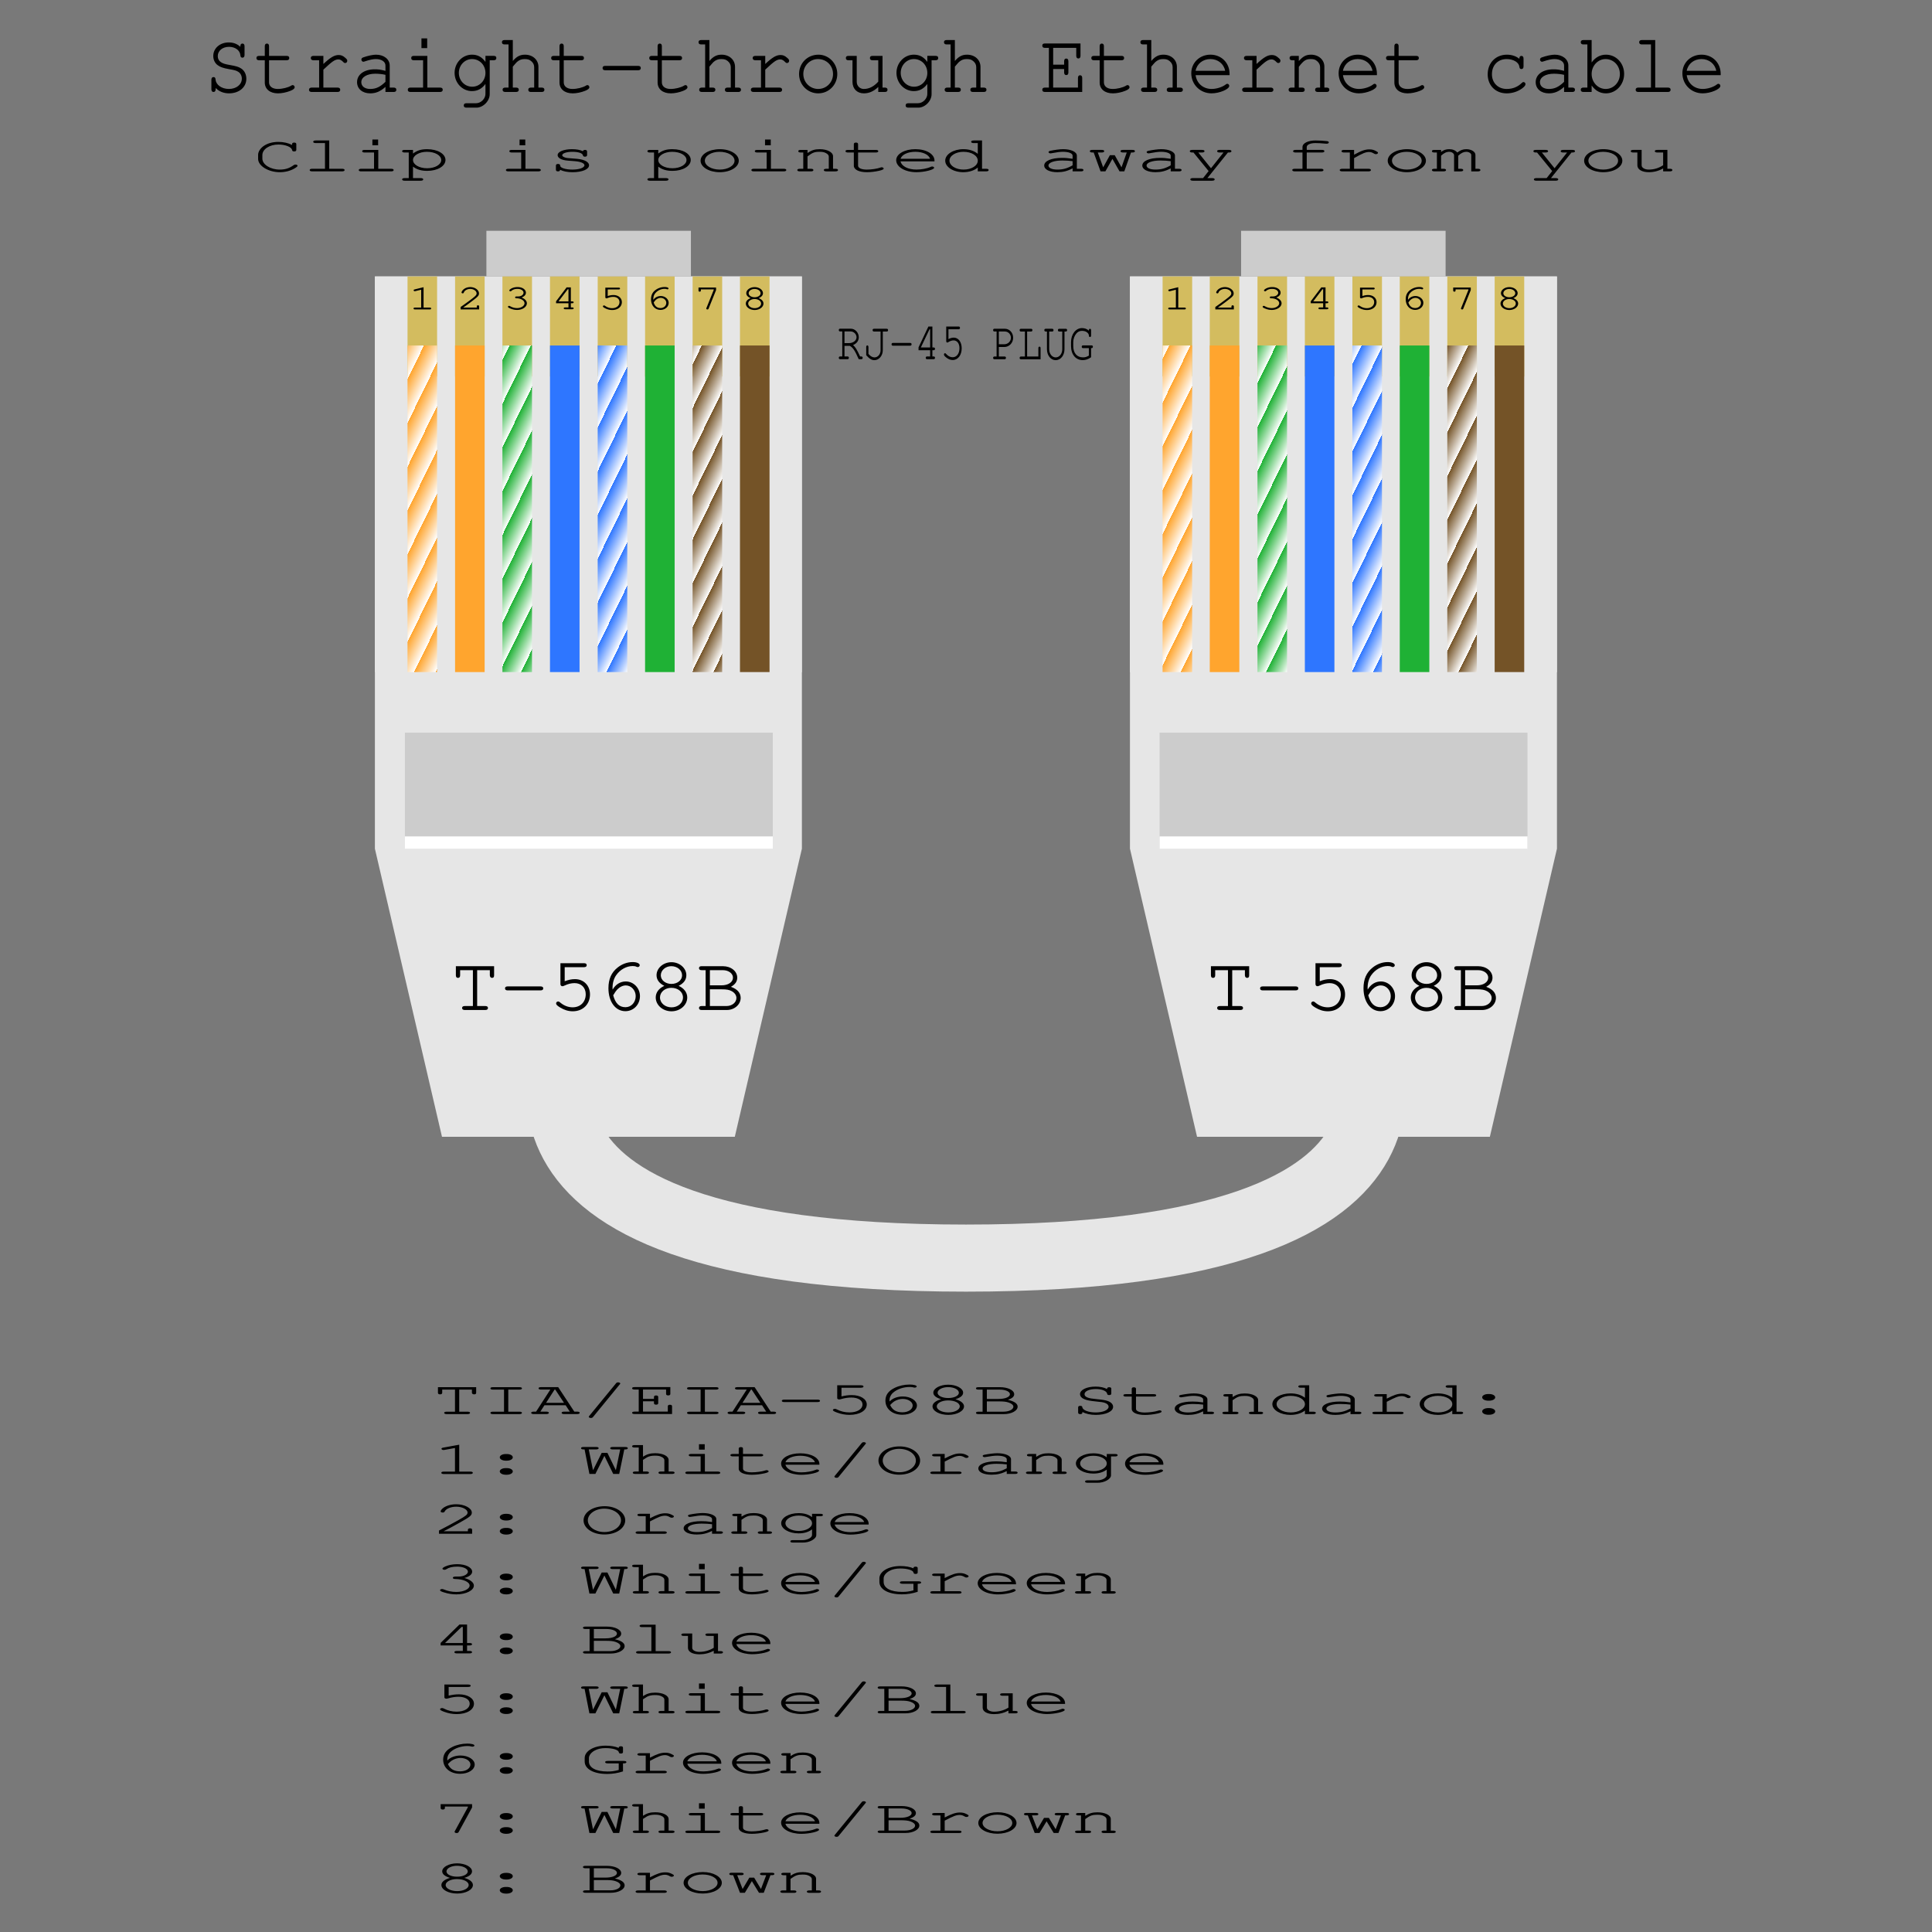 <svg viewBox="0 0 1024 1024" xmlns="http://www.w3.org/2000/svg" xmlns:xlink="http://www.w3.org/1999/xlink"><rect x="0" y="0" width="1024" height="1024" fill="#333333" stroke="none"/><defs><linearGradient id="a"><stop stop-color="#fff" offset=".603"/><stop stop-color="#2e76ff" offset=".603"/></linearGradient><linearGradient id="y"><stop stop-color="#fff" offset=".603"/><stop stop-color="#ffa52e" offset=".603"/></linearGradient><linearGradient id="g"><stop stop-color="#fff" offset=".603"/><stop stop-color="#1fb135" offset=".603"/></linearGradient><linearGradient id="n"><stop stop-color="#fff" offset=".603"/><stop stop-color="#745327" offset=".603"/></linearGradient><linearGradient id="j" x1="405.9" x2="409.1" y1="165.9" y2="171" gradientTransform="matrix(1 0 0 3.265 4.777 -299.1)" gradientUnits="userSpaceOnUse" spreadMethod="repeat" xlink:href="#y"/><linearGradient id="i" x1="405.9" x2="409.1" y1="165.9" y2="171" gradientTransform="matrix(1 0 0 3.265 4.777 -299.1)" gradientUnits="userSpaceOnUse" spreadMethod="repeat" xlink:href="#a"/><linearGradient id="h" x1="405.9" x2="409.1" y1="165.9" y2="171" gradientTransform="matrix(1 0 0 3.265 4.777 -299.1)" gradientUnits="userSpaceOnUse" spreadMethod="repeat" xlink:href="#g"/><linearGradient id="f" x1="405.9" x2="409.1" y1="165.9" y2="171" gradientTransform="matrix(1 0 0 3.265 4.777 -299.1)" gradientUnits="userSpaceOnUse" spreadMethod="repeat" xlink:href="#n"/><linearGradient id="e" x1="405.9" x2="409.1" y1="165.9" y2="171" gradientTransform="matrix(1 0 0 3.265 229.8 -299.1)" gradientUnits="userSpaceOnUse" spreadMethod="repeat" xlink:href="#y"/><linearGradient id="d" x1="405.9" x2="409.1" y1="165.9" y2="171" gradientTransform="matrix(1 0 0 3.265 229.8 -299.1)" gradientUnits="userSpaceOnUse" spreadMethod="repeat" xlink:href="#g"/><linearGradient id="c" x1="405.9" x2="409.1" y1="165.9" y2="171" gradientTransform="matrix(1 0 0 3.265 229.8 -299.1)" gradientUnits="userSpaceOnUse" spreadMethod="repeat" xlink:href="#a"/><linearGradient id="b" x1="405.9" x2="409.1" y1="165.9" y2="171" gradientTransform="matrix(1 0 0 3.265 229.8 -299.1)" gradientUnits="userSpaceOnUse" spreadMethod="repeat" xlink:href="#n"/></defs><path d="M0 0h1024v1024H0z" fill="#fff" fill-opacity=".34" style="paint-order:markers fill stroke"/><path d="M447.6 173.6h2.862c1.704 1.006 2.658 2.472 4.68 7.07h1.34c.477 0 .75-.259.75-.747 0-.46-.25-.719-.75-.719h-.613c-1.75-3.736-2.431-4.886-3.726-6.036 1.954-.833 3.02-2.299 3.02-4.139 0-2.443-1.93-4.54-4.202-4.54h-5.656c-.477 0-.727.23-.727.718s.25.747.727.747h1.113v13.25h-1.113c-.477 0-.727.259-.727.718 0 .489.25.748.727.748h3.862c.477 0 .75-.259.75-.748 0-.46-.25-.718-.75-.718H447.6zm0-1.466v-6.179h3.339c1.59 0 3.044 1.466 3.044 3.075 0 1.696-1.772 3.104-3.907 3.104zM467.9 166h2.067c.477 0 .727-.259.727-.747s-.25-.719-.727-.719h-6.724c-.5 0-.75.23-.75.719s.273.747.75.747h3.476v9.887c0 2.127-1.408 3.822-3.203 3.822-1.09 0-2.113-.575-3.226-1.839v-3.593c0-.604-.204-.92-.59-.92s-.591.316-.591.92v4.282c1.772 1.954 2.885 2.615 4.384 2.615 2.408 0 4.407-2.385 4.407-5.288zm14.5 7.5c.5 0 .75-.259.75-.747 0-.46-.25-.719-.75-.719h-9.132c-.477 0-.727.259-.727.719 0 .488.25.747.727.747zm10.6 2.4v3.305h-1.613c-.477 0-.727.259-.727.719 0 .488.273.747.727.747h3.453c.454 0 .727-.259.727-.747 0-.46-.25-.719-.727-.719h-.659V175.9h.659c.477 0 .727-.259.727-.747 0-.46-.25-.719-.727-.719h-.659v-11.09h-2.113l-5.225 11.04v1.523zm0-1.466h-4.93l4.589-9.628h.34zm9.7-9.634h5.361c.5 0 .75-.259.75-.747 0-.46-.25-.719-.75-.719h-6.542v7.731c0 .46.227.776.568.776.136 0 .25-.057.545-.23 1-.632 1.908-.92 2.817-.92 1.84 0 3.09 1.668 3.09 4.11 0 2.875-1.478 4.829-3.636 4.829-1.272 0-2.453-.633-3.544-1.868-.204-.23-.318-.288-.477-.288-.318 0-.568.316-.568.719 0 .43.318.862 1.113 1.495 1.16.948 2.294 1.408 3.521 1.408 2.794 0 4.77-2.587 4.77-6.237 0-3.276-1.749-5.633-4.157-5.633-.977 0-1.749.23-2.862.776zm26.7 9.4h2.862c2.635 0 4.725-2.156 4.725-4.886 0-2.702-1.931-4.8-4.407-4.8h-5.475c-.477 0-.727.23-.727.718s.25.748.727.748h1.113v13.25h-1.113c-.477 0-.727.258-.727.718 0 .489.25.747.727.747h5.316c.477 0 .75-.258.75-.747 0-.46-.25-.718-.75-.718H529.4zm0-1.466v-6.754h3.248c1.749 0 3.158 1.495 3.158 3.334 0 1.868-1.567 3.42-3.476 3.42zm15-6.734h2.067c.477 0 .727-.259.727-.747s-.25-.719-.727-.719h-5.316c-.477 0-.727.23-.727.719s.25.747.727.747h2.067v13.25h-2.067c-.477 0-.727.259-.727.719 0 .488.25.747.727.747h10.38v-5.834c0-.575-.204-.891-.59-.891s-.591.316-.591.89v4.37h-5.952zm19.8 0h.659c.477 0 .727-.259.727-.747s-.227-.719-.727-.719h-3.407c-.477 0-.727.23-.727.719s.25.747.727.747h1.567v9.341c0 2.472-1.522 4.369-3.476 4.369-1.931 0-3.453-1.897-3.453-4.369V166h1.567c.477 0 .727-.259.727-.747s-.25-.719-.727-.719h-3.385c-.5 0-.75.23-.75.719s.25.747.75.747h.636v9.341c0 3.305 1.999 5.834 4.634 5.834s4.657-2.529 4.657-5.834zm14.1 8.8h.204c.477 0 .75-.259.75-.747 0-.46-.25-.719-.75-.719h-4.407c-.5 0-.75.23-.75.719s.25.747.75.747h3.021v3.966c-1.249.719-1.954.92-3.112.92-3.226 0-5.157-2.271-5.157-6.036v-2.07c0-1.58.614-3.333 1.59-4.483.84-1.006 1.817-1.466 3.067-1.466 1.954 0 3.521 1.063 3.635 2.443.023.575.205.833.568.833.386 0 .59-.316.59-.89v-2.588c0-.603-.18-.89-.59-.89-.386 0-.59.287-.59.89v.087c-1-.891-2.226-1.351-3.657-1.351-3.248 0-5.793 3.248-5.793 7.415v2.069c0 4.54 2.476 7.5 6.247 7.5 1.499 0 2.908-.488 4.384-1.522z" style="paint-order:markers fill stroke" transform="translate(0 9.721)" stroke-width="3.556"/><path d="M718.4 535.5S792.23 657.1 512 657.1 305.6 535.5 305.6 535.5" stroke="#e6e6e6" stroke-width="35.56" style="paint-order:markers fill stroke" fill="none" transform="translate(0 9.721)"/><g stroke-width="2"><path d="M198.7 136.8H425v209.8H198.7z" fill="#e6e6e6" style="paint-order:markers fill stroke" transform="translate(0 9.721)"/><path d="M198.7 136.8v303.3l35.56 152.7h155.2l35.56-152.7V136.8z" fill="#e6e6e6" style="paint-order:markers fill stroke" transform="translate(0 9.721)"/><path d="M257.8 112.6h108.4v24.2H257.8z" fill="#ccc" style="paint-order:markers fill stroke" transform="translate(0 9.721)"/><path d="M216 136.8h15.67v53.02H216zm25.2 0h15.67v53.02H241.2zm25.1 0h15.67v53.02H266.3zm25.2 0h15.67v53.02H291.5zm25.3 0h15.67v53.02H316.8zm25.1 0h15.67v53.02H341.9zm25.2 0h15.67v53.02H367.1zm25.1 0h15.67v53.02H392.2z" style="paint-order:markers fill stroke" transform="translate(0 9.721)" fill="#d3bc5f"/><path d="m224.5 142.5-4.656 1.153c-.46.116-.606.231-.606.5 0 .25.291.481.582.481.049 0 .291-.039.388-.058l3.031-.75v9.476h-3.25c-.533 0-.8.173-.8.481 0 .327.291.5.8.5h7.762c.51 0 .777-.173.777-.5 0-.308-.267-.481-.777-.481h-3.249zm21 10.8c1.309-.884 2.814-1.981 4.827-3.518 3.056-2.306 3.541-2.864 3.541-3.999 0-1.786-2.158-3.344-4.608-3.344-1.504 0-2.91.538-3.833 1.461-.485.481-.801 1.057-.801 1.422 0 .231.267.443.607.443.315 0 .509-.135.606-.443.413-1.114 1.844-1.902 3.421-1.902 1.795 0 3.347 1.096 3.347 2.345 0 .827-.436 1.307-2.691 3.037a163.95 163.95 0 0 1-5.554 4.035l-.218.154v1.288h9.822v-1.557c0-.404-.218-.615-.631-.615-.412 0-.63.211-.63.615v.577zm28.3-5.9c-.509 0-.776.192-.776.5 0 .307.267.48.776.48 2.329.039 4.196 1.192 4.196 2.633 0 1.384-1.771 2.557-3.906 2.557a7.355 7.355 0 0 1-3.76-1.019c-.219-.115-.34-.154-.51-.154-.315 0-.582.212-.582.462 0 .307.316.557 1.189.903 1.261.538 2.402.788 3.637.788 2.863 0 5.191-1.595 5.191-3.536 0-1.249-1.115-2.441-2.814-3.036 1.48-.558 2.304-1.461 2.304-2.537 0-1.711-1.916-3.017-4.414-3.017-1.286 0-2.523.307-3.493.884-.558.346-.898.673-.898.903 0 .25.267.462.606.462.195 0 .34-.058.461-.173.873-.769 1.867-1.096 3.323-1.096 1.796 0 3.154.884 3.154 2.037 0 .616-.437 1.211-1.14 1.577-.582.288-1.067.384-2.013.384zm27.5 3.6v2.21h-1.722c-.509 0-.776.173-.776.48 0 .327.291.5.776.5h3.687c.486 0 .777-.173.777-.5 0-.307-.267-.48-.777-.48h-.703V151h.703c.51 0 .777-.173.777-.5 0-.308-.267-.481-.777-.481h-.703v-7.418h-2.256l-5.579 7.381v1.019zm0-.981h-5.264l4.9-6.439h.364zm20.8-6.319h5.724c.534 0 .801-.173.801-.5 0-.308-.267-.481-.801-.481h-6.985v5.17c0 .308.243.519.607.519.145 0 .267-.038.582-.154 1.067-.422 2.037-.615 3.008-.615 1.964 0 3.298 1.115 3.298 2.749 0 1.922-1.577 3.228-3.881 3.228-1.359 0-2.619-.423-3.783-1.249-.219-.154-.34-.192-.51-.192-.339 0-.606.211-.606.48 0 .289.339.577 1.188 1 1.237.634 2.45.942 3.76.942 2.983 0 5.094-1.73 5.094-4.171 0-2.192-1.867-3.767-4.439-3.767-1.043 0-1.867.153-3.057.519zm24.2 5.5c-.024-.192-.024-.365-.024-.461 0-1.154.388-2.306 1.091-3.113 1.165-1.384 3.032-2.249 4.852-2.249.437 0 .8.038 1.043.134.242.096.339.116.485.116.34 0 .582-.212.582-.462 0-.442-.897-.769-2.085-.769a8.113 8.113 0 0 0-4.487 1.365c-1.819 1.211-2.692 2.845-2.692 5.093 0 3.325 2.062 5.67 5.02 5.67 2.425 0 4.317-1.634 4.317-3.728 0-1.981-1.892-3.614-4.196-3.614-1.6 0-3.031.73-3.906 2.017zm.17 1.403c.558-.769.824-1.096 1.164-1.403.776-.673 1.698-1.038 2.571-1.038 1.601 0 2.935 1.192 2.935 2.633 0 1.557-1.31 2.748-3.031 2.748-1.819 0-2.983-.922-3.637-2.94zm31.83-6.703-3.881 9.649a.689.689 0 0 0-.073.269c0 .269.267.48.607.48.339 0 .485-.115.63-.461l3.954-9.803v-1.345h-9.314v1.537c0 .423.218.635.631.635.412 0 .63-.212.63-.635v-.557h6.816zm23.8 4.4c1.528-.634 2.279-1.518 2.279-2.633 0-1.749-2.013-3.211-4.414-3.211-2.402 0-4.415 1.461-4.415 3.211 0 1.115.776 1.998 2.304 2.633-1.625.615-2.546 1.653-2.546 2.864 0 1.885 2.086 3.421 4.681 3.421 2.571 0 4.657-1.538 4.657-3.421 0-1.211-.946-2.268-2.546-2.864zm-2.183-4.862c1.795 0 3.201.999 3.201 2.268 0 1.192-1.382 2.114-3.153 2.114-1.772 0-3.154-.923-3.154-2.114 0-1.249 1.406-2.268 3.104-2.268zm0 5.344c1.989 0 3.468 1.018 3.468 2.384 0 1.365-1.504 2.441-3.396 2.441-1.916 0-3.42-1.077-3.42-2.441 0-1.326 1.479-2.384 3.348-2.384z" style="paint-order:markers fill stroke" transform="translate(0 9.721)"/><path d="M216 173.4h15.67v173.1H216z" fill="url(#j)" style="paint-order:markers fill stroke" transform="translate(0 9.721)"/><path d="M241.2 173.4h15.67v173.1H241.2z" fill="#ffa52e" style="paint-order:markers fill stroke" transform="translate(0 9.721)"/><path d="M266.3 173.4h15.67v173.1H266.3z" fill="url(#h)" style="-inkscape-stroke:none;font-variation-settings:normal;paint-order:markers fill stroke" transform="translate(0 9.721)"/><path d="M291.5 173.4h15.67v173.1H291.5z" fill="#2e76ff" style="paint-order:markers fill stroke" transform="translate(0 9.721)"/><path d="M316.8 173.4h15.67v173.1H316.8z" fill="url(#i)" style="-inkscape-stroke:none;font-variation-settings:normal;paint-order:markers fill stroke" transform="translate(0 9.721)"/><path d="M341.9 173.4h15.67v173.1H341.9z" fill="#1fb135" style="paint-order:markers fill stroke" transform="translate(0 9.721)"/><path d="M367.1 173.4h15.67v173.1H367.1z" fill="url(#f)" style="-inkscape-stroke:none;font-variation-settings:normal;paint-order:markers fill stroke" transform="translate(0 9.721)"/><path d="M392.2 173.4h15.67v173.1H392.2z" fill="#745327" style="paint-order:markers fill stroke" transform="translate(0 9.721)"/></g><path d="M252.9 523.5v-19.01h6.726v2.722c0 .784.477 1.361 1.172 1.361.738 0 1.085-.412 1.085-1.361v-4.825h-20.26v4.825c0 .907.39 1.361 1.128 1.361.738 0 1.128-.454 1.128-1.361v-2.722h6.769v19.01h-4.296c-.955 0-1.432.371-1.432 1.031 0 .701.52 1.072 1.432 1.072h10.85c.911 0 1.432-.371 1.432-1.072 0-.66-.477-1.031-1.432-1.031zm33.6-8.3c.955 0 1.432-.371 1.432-1.072 0-.66-.477-1.031-1.432-1.031h-17.44c-.911 0-1.389.371-1.389 1.031 0 .701.477 1.072 1.389 1.072zm12.8-12.3h10.24c.955 0 1.432-.371 1.432-1.072 0-.66-.477-1.031-1.432-1.031h-12.5v11.09c0 .66.434 1.114 1.085 1.114.26 0 .477-.082 1.041-.33 1.909-.907 3.645-1.32 5.381-1.32 3.515 0 5.902 2.392 5.902 5.897 0 4.124-2.821 6.93-6.943 6.93-2.43 0-4.687-.908-6.769-2.682-.39-.33-.607-.412-.911-.412-.608 0-1.085.453-1.085 1.03 0 .62.607 1.238 2.126 2.146 2.213 1.36 4.383 2.02 6.726 2.02 5.337 0 9.113-3.711 9.113-8.948 0-4.702-3.341-8.083-7.941-8.083-1.866 0-3.341.33-5.468 1.114zm25.4 11.9c-.043-.412-.043-.784-.043-.99 0-2.474.694-4.949 1.953-6.68 2.083-2.97 5.424-4.826 8.679-4.826.78 0 1.432.083 1.866.289.433.206.607.247.867.247.608 0 1.041-.453 1.041-.99 0-.948-1.606-1.65-3.732-1.65-2.82 0-5.685 1.032-8.028 2.929-3.255 2.598-4.817 6.104-4.817 10.93 0 7.135 3.688 12.17 8.983 12.17 4.34 0 7.724-3.505 7.724-8.001 0-4.248-3.385-7.753-7.507-7.753-2.864 0-5.424 1.567-6.986 4.33zm.304 3.011c.998-1.65 1.475-2.351 2.083-3.011 1.389-1.443 3.038-2.227 4.6-2.227 2.864 0 5.25 2.557 5.25 5.65 0 3.341-2.342 5.897-5.423 5.897-3.255 0-5.337-1.98-6.51-6.31zM359.7 512.8c2.734-1.361 4.079-3.258 4.079-5.65 0-3.753-3.602-6.887-7.898-6.887s-7.898 3.134-7.898 6.887c0 2.392 1.389 4.289 4.122 5.65-2.907 1.32-4.556 3.547-4.556 6.145 0 4.042 3.732 7.341 8.375 7.341 4.6 0 8.332-3.299 8.332-7.341 0-2.598-1.692-4.866-4.556-6.145zm-3.905-10.43c3.211 0 5.728 2.145 5.728 4.866 0 2.557-2.473 4.537-5.641 4.537s-5.641-1.98-5.641-4.537c0-2.681 2.517-4.866 5.554-4.866zm0 11.47c3.558 0 6.205 2.186 6.205 5.114s-2.69 5.238-6.075 5.238c-3.428 0-6.119-2.31-6.119-5.238 0-2.846 2.647-5.114 5.988-5.114zM374 523.5h-2.126c-.911 0-1.389.371-1.389 1.031 0 .701.477 1.072 1.389 1.072h13.32c4.079 0 7.377-2.887 7.377-6.434 0-2.639-1.779-4.66-5.164-5.856 2.256-1.278 3.341-2.804 3.341-4.825 0-3.464-3.298-6.104-7.637-6.104h-11.24c-.911 0-1.389.33-1.389 1.031s.477 1.072 1.389 1.072h2.126zm2.256-10.97v-8.042h6.9c2.994 0 5.337 1.732 5.337 3.959 0 2.392-2.517 4.083-6.075 4.083zm0 10.97v-8.867h6.249c2.604 0 3.992.247 5.337.99 1.562.866 2.473 2.186 2.473 3.588 0 2.392-2.3 4.289-5.251 4.289z" style="paint-order:markers fill stroke" transform="translate(0 9.721)" stroke-width="3.556"/><g stroke-width="2"><path d="M214.6 378.6h195v61.39h-195z" fill="#ccc" style="paint-order:markers fill stroke" transform="translate(0 9.721)"/><path d="M214.6 440.1h195v-6.507h-195z" fill="#fff" style="paint-order:markers fill stroke" transform="translate(0 9.721)"/><path d="M598.9 136.8h226.3v209.8H598.9z" fill="#e6e6e6" style="paint-order:markers fill stroke" transform="translate(0 9.721)"/><path d="M598.9 136.8v303.3l35.56 152.7h155.2l35.56-152.7V136.8z" fill="#e6e6e6" style="paint-order:markers fill stroke" transform="translate(0 9.721)"/><path d="M657.8 112.6h108.4v24.2H657.8z" fill="#ccc" style="paint-order:markers fill stroke" transform="translate(0 9.721)"/><path d="M616.2 136.8h15.67v53.02H616.2zm25 0h15.67v53.02H641.2zm25.3 0h15.67v53.02H666.5zm25.1 0h15.67v53.02H691.6zm25.2 0h15.67v53.02H716.8zm25.1 0h15.67v53.02H741.9zm25.2 0h15.67v53.02H767.1zm25.1 0h15.67v53.02H792.2z" style="paint-order:markers fill stroke" transform="translate(0 9.721)" fill="#d3bc5f"/><path d="m624.5 142.5-4.656 1.153c-.461.116-.607.231-.607.5 0 .25.291.481.582.481.049 0 .292-.039.389-.058l3.031-.75v9.476h-3.25c-.534 0-.8.173-.8.481 0 .327.291.5.8.5h7.762c.509 0 .776-.173.776-.5 0-.308-.267-.481-.776-.481h-3.25zm21 10.8c1.31-.884 2.815-1.981 4.827-3.518 3.056-2.306 3.541-2.864 3.541-3.999 0-1.786-2.158-3.344-4.608-3.344-1.504 0-2.91.538-3.833 1.461-.485.481-.8 1.057-.8 1.422 0 .231.267.443.606.443.316 0 .51-.135.607-.443.412-1.114 1.843-1.902 3.42-1.902 1.796 0 3.348 1.096 3.348 2.345 0 .827-.437 1.307-2.692 3.037a162.949 162.949 0 0 1-5.554 4.035l-.218.154v1.288h9.823v-1.557c0-.404-.219-.615-.631-.615s-.631.211-.631.615v.577zm28.3-5.9c-.51 0-.777.192-.777.5 0 .307.267.48.777.48 2.329.039 4.195 1.192 4.195 2.633 0 1.384-1.77 2.557-3.906 2.557a7.357 7.357 0 0 1-3.76-1.019c-.218-.115-.339-.154-.509-.154-.315 0-.582.212-.582.462 0 .307.315.557 1.188.903 1.262.538 2.402.788 3.638.788 2.862 0 5.191-1.595 5.191-3.536 0-1.249-1.116-2.441-2.814-3.036 1.479-.558 2.304-1.461 2.304-2.537 0-1.711-1.917-3.017-4.415-3.017-1.285 0-2.522.307-3.493.884-.558.346-.897.673-.897.903 0 .25.266.462.606.462a.63.63 0 0 0 .461-.173c.873-.769 1.866-1.096 3.323-1.096 1.795 0 3.153.884 3.153 2.037 0 .616-.436 1.211-1.14 1.577-.582.288-1.067.384-2.012.384zm27.5 3.6v2.21h-1.722c-.51 0-.776.173-.776.48 0 .327.291.5.776.5h3.687c.485 0 .776-.173.776-.5 0-.307-.267-.48-.776-.48h-.703V151h.703c.509 0 .776-.173.776-.5 0-.308-.267-.481-.776-.481h-.703v-7.418h-2.256l-5.579 7.381v1.019zm0-.981h-5.264l4.899-6.439h.364zm20.8-6.319h5.725c.534 0 .8-.173.8-.5 0-.308-.267-.481-.8-.481h-6.985v5.17c0 .308.242.519.606.519.146 0 .267-.038.582-.154 1.067-.422 2.038-.615 3.008-.615 1.965 0 3.298 1.115 3.298 2.749 0 1.922-1.576 3.228-3.881 3.228-1.358 0-2.619-.423-3.783-1.249-.218-.154-.34-.192-.509-.192-.34 0-.607.211-.607.48 0 .289.34.577 1.189 1 1.237.634 2.45.942 3.76.942 2.983 0 5.093-1.73 5.093-4.171 0-2.192-1.866-3.767-4.439-3.767-1.043 0-1.867.153-3.056.519zm24.2 5.5c-.025-.192-.025-.365-.025-.461 0-1.154.389-2.306 1.092-3.113 1.164-1.384 3.031-2.249 4.852-2.249.436 0 .8.038 1.042.134.243.096.34.116.486.116.339 0 .582-.212.582-.462 0-.442-.898-.769-2.086-.769a8.116 8.116 0 0 0-4.487 1.365c-1.819 1.211-2.692 2.845-2.692 5.093 0 3.325 2.063 5.67 5.021 5.67 2.425 0 4.317-1.634 4.317-3.728 0-1.981-1.892-3.614-4.196-3.614-1.601 0-3.031.73-3.906 2.017zm.169 1.403c.558-.769.825-1.096 1.165-1.403.776-.673 1.698-1.038 2.57-1.038 1.601 0 2.936 1.192 2.936 2.633 0 1.557-1.31 2.748-3.032 2.748-1.818 0-2.983-.922-3.637-2.94zM778.3 143.9l-3.881 9.649a.702.702 0 0 0-.072.269c0 .269.267.48.606.48.34 0 .485-.115.631-.461l3.954-9.803v-1.345h-9.314v1.537c0 .423.218.635.63.635s.631-.212.631-.635v-.557h6.816zm23.8 4.4c1.528-.634 2.279-1.518 2.279-2.633 0-1.749-2.012-3.211-4.414-3.211s-4.414 1.461-4.414 3.211c0 1.115.776 1.998 2.304 2.633-1.625.615-2.546 1.653-2.546 2.864 0 1.885 2.085 3.421 4.681 3.421 2.571 0 4.656-1.538 4.656-3.421 0-1.211-.946-2.268-2.546-2.864zm-2.183-4.862c1.796 0 3.202.999 3.202 2.268 0 1.192-1.383 2.114-3.154 2.114s-3.154-.923-3.154-2.114c0-1.249 1.407-2.268 3.104-2.268zm0 5.344c1.989 0 3.469 1.018 3.469 2.384 0 1.365-1.504 2.441-3.396 2.441-1.917 0-3.421-1.077-3.421-2.441 0-1.326 1.48-2.384 3.348-2.384z" style="paint-order:markers fill stroke" transform="translate(0 9.721)"/><path d="M616.2 173.4h15.67v173.1H616.2z" fill="url(#e)" style="paint-order:markers fill stroke" transform="translate(0 9.721)"/><path d="M641.2 173.4h15.67v173.1H641.2z" fill="#ffa52e" style="paint-order:markers fill stroke" transform="translate(0 9.721)"/><path d="M666.5 173.4h15.67v173.1H666.5z" fill="url(#d)" style="-inkscape-stroke:none;font-variation-settings:normal;paint-order:markers fill stroke" transform="translate(0 9.721)"/><path d="M691.6 173.4h15.67v173.1H691.6z" fill="#2e76ff" style="paint-order:markers fill stroke" transform="translate(0 9.721)"/><path d="M716.8 173.4h15.67v173.1H716.8z" fill="url(#c)" style="-inkscape-stroke:none;font-variation-settings:normal;paint-order:markers fill stroke" transform="translate(0 9.721)"/><path d="M741.9 173.4h15.67v173.1H741.9z" fill="#1fb135" style="paint-order:markers fill stroke" transform="translate(0 9.721)"/><path d="M767.1 173.4h15.67v173.1H767.1z" fill="url(#b)" style="-inkscape-stroke:none;font-variation-settings:normal;paint-order:markers fill stroke" transform="translate(0 9.721)"/><path d="M792.2 173.4h15.67v173.1H792.2z" fill="#745327" style="paint-order:markers fill stroke" transform="translate(0 9.721)"/></g><path d="M653.1 523.5v-19.01h6.726v2.722c0 .784.477 1.361 1.172 1.361.738 0 1.085-.412 1.085-1.361v-4.825h-20.26v4.825c0 .907.39 1.361 1.128 1.361.738 0 1.128-.454 1.128-1.361v-2.722h6.769v19.01h-4.296c-.955 0-1.432.371-1.432 1.031 0 .701.52 1.072 1.432 1.072h10.85c.911 0 1.432-.371 1.432-1.072 0-.66-.477-1.031-1.432-1.031zm33.6-8.3c.955 0 1.432-.371 1.432-1.072 0-.66-.477-1.031-1.432-1.031h-17.44c-.911 0-1.389.371-1.389 1.031 0 .701.477 1.072 1.389 1.072zm12.8-12.3h10.24c.955 0 1.432-.371 1.432-1.072 0-.66-.477-1.031-1.432-1.031h-12.5v11.09c0 .66.434 1.114 1.085 1.114.26 0 .477-.082 1.041-.33 1.909-.907 3.645-1.32 5.381-1.32 3.515 0 5.902 2.392 5.902 5.897 0 4.124-2.821 6.93-6.943 6.93-2.43 0-4.687-.908-6.769-2.682-.39-.33-.607-.412-.911-.412-.608 0-1.085.453-1.085 1.03 0 .62.607 1.238 2.126 2.146 2.213 1.36 4.383 2.02 6.726 2.02 5.337 0 9.113-3.711 9.113-8.948 0-4.702-3.341-8.083-7.941-8.083-1.866 0-3.341.33-5.468 1.114zm25.4 11.9c-.043-.412-.043-.784-.043-.99 0-2.474.694-4.949 1.953-6.68 2.083-2.97 5.424-4.826 8.679-4.826.78 0 1.432.083 1.866.289.433.206.607.247.867.247.608 0 1.041-.453 1.041-.99 0-.948-1.606-1.65-3.732-1.65-2.82 0-5.685 1.032-8.028 2.929-3.255 2.598-4.817 6.104-4.817 10.93 0 7.135 3.688 12.17 8.983 12.17 4.34 0 7.724-3.505 7.724-8.001 0-4.248-3.385-7.753-7.507-7.753-2.864 0-5.424 1.567-6.986 4.33zm.304 3.011c.998-1.65 1.475-2.351 2.083-3.011 1.389-1.443 3.038-2.227 4.6-2.227 2.864 0 5.25 2.557 5.25 5.65 0 3.341-2.342 5.897-5.423 5.897-3.255 0-5.337-1.98-6.51-6.31zM759.9 512.8c2.734-1.361 4.079-3.258 4.079-5.65 0-3.753-3.602-6.887-7.898-6.887s-7.898 3.134-7.898 6.887c0 2.392 1.389 4.289 4.122 5.65-2.907 1.32-4.556 3.547-4.556 6.145 0 4.042 3.732 7.341 8.375 7.341 4.6 0 8.332-3.299 8.332-7.341 0-2.598-1.692-4.866-4.556-6.145zm-3.905-10.43c3.211 0 5.728 2.145 5.728 4.866 0 2.557-2.473 4.537-5.641 4.537s-5.641-1.98-5.641-4.537c0-2.681 2.517-4.866 5.554-4.866zm0 11.47c3.558 0 6.205 2.186 6.205 5.114s-2.69 5.238-6.075 5.238c-3.428 0-6.119-2.31-6.119-5.238 0-2.846 2.647-5.114 5.988-5.114zm18.305 9.66h-2.126c-.911 0-1.389.371-1.389 1.031 0 .701.477 1.072 1.389 1.072h13.32c4.079 0 7.377-2.887 7.377-6.434 0-2.639-1.779-4.66-5.164-5.856 2.256-1.278 3.341-2.804 3.341-4.825 0-3.464-3.298-6.104-7.637-6.104h-11.24c-.911 0-1.389.33-1.389 1.031s.477 1.072 1.389 1.072h2.126zm2.256-10.97v-8.042h6.9c2.994 0 5.337 1.732 5.337 3.959 0 2.392-2.517 4.083-6.075 4.083zm0 10.97v-8.867h6.249c2.604 0 3.992.247 5.337.99 1.562.866 2.473 2.186 2.473 3.588 0 2.392-2.3 4.289-5.251 4.289z" style="paint-order:markers fill stroke" transform="translate(0 9.721)" stroke-width="3.556"/><path d="M614.6 378.6h195v61.39h-195z" fill="#ccc" style="paint-order:markers fill stroke" transform="translate(0 9.721)"/><path d="M614.6 440.1h195v-6.507h-195z" fill="#fff" style="paint-order:markers fill stroke" transform="translate(0 9.721)"/><path d="M154.8 67.12c-1.994-1.06-4.509-1.63-7.284-1.63-2.905 0-5.55.707-7.544 2.011-1.908 1.25-3.165 3.152-3.165 4.809v2.201c0 3.695 5.463 7.038 11.49 7.038 2.818 0 5.507-.68 7.674-1.929 1.214-.707 1.734-1.141 1.734-1.467 0-.38-.434-.652-1.084-.652-.39 0-.607.081-.954.299-2.34 1.685-4.423 2.364-7.37 2.364-4.987 0-9.236-2.663-9.236-5.815v-1.875c0-3.098 3.772-5.597 8.498-5.597 3.73 0 7.024 1.33 7.241 2.907.087.516.434.76 1.127.76.737 0 1.127-.298 1.127-.869v-2.989c0-.57-.39-.842-1.127-.842s-1.127.299-1.127.842zm19.7-2.39h-7.067c-.954 0-1.431.245-1.431.68 0 .461.477.706 1.431.706h4.813v13.61h-6.721c-.91 0-1.387.244-1.387.68 0 .461.477.706 1.387.706h15.7c.91 0 1.431-.245 1.431-.707 0-.435-.477-.68-1.431-.68h-6.721zm26 5h-7.154c-.954 0-1.387.217-1.387.68s.477.706 1.387.706h4.899v8.613h-6.721c-.91 0-1.387.244-1.387.68 0 .461.477.706 1.387.706h15.7c.91 0 1.431-.245 1.431-.707 0-.435-.477-.68-1.431-.68h-6.721zm-.087-5.516h-3.035v3.07h3.035zM218.9 69.73h-4.379c-.954 0-1.387.217-1.387.68s.477.706 1.387.706h2.125v13.56h-2.125c-.91 0-1.387.244-1.387.68 0 .461.477.706 1.387.706h8.368c.954 0 1.431-.245 1.431-.707 0-.435-.477-.68-1.431-.68H218.9V78.59c1.994 1.549 4.379 2.255 7.544 2.255 5.463 0 9.669-2.527 9.669-5.76 0-3.261-4.162-5.733-9.712-5.733-3.209 0-5.29.652-7.501 2.31zm7.371 1.005c4.292 0 7.588 1.902 7.588 4.375 0 2.418-3.295 4.347-7.458 4.347-4.206 0-7.501-1.929-7.501-4.375 0-2.391 3.295-4.347 7.371-4.347zM278.5 69.73h-7.154c-.954 0-1.387.217-1.387.68s.477.706 1.387.706h4.899v8.613h-6.721c-.91 0-1.387.244-1.387.68 0 .461.477.706 1.387.706h15.7c.91 0 1.431-.245 1.431-.707 0-.435-.477-.68-1.431-.68h-6.721zm-.087-5.516h-3.035v3.07h3.035zM296.9 77.91c0-.435-.477-.734-1.127-.734-.737 0-1.127.3-1.127.87v2.2c0 .572.39.87 1.127.87.694 0 1.084-.299 1.084-.842 1.648.842 3.946 1.277 6.59 1.277 5.116 0 8.758-1.522 8.758-3.668 0-.978-.867-1.929-2.255-2.5-1.431-.598-3.035-.897-5.723-1.06-3.816-.272-4.032-.299-4.986-.652-.78-.299-1.257-.707-1.257-1.087 0-1.06 2.298-1.848 5.42-1.848 3.165 0 5.333.734 5.55 1.848.087.49.434.734 1.084.734.737 0 1.127-.3 1.127-.87V70.6c0-.57-.39-.87-1.084-.87-.607 0-1.041.272-1.127.68-1.474-.707-3.425-1.06-5.767-1.06-4.379 0-7.631 1.33-7.631 3.152 0 .897.78 1.739 2.081 2.228 1.257.489 2.515.68 5.723.87 2.385.162 3.512.325 4.639.733 1.084.353 1.778.951 1.778 1.522 0 1.331-2.732 2.31-6.417 2.31-3.555 0-6.46-.924-6.46-2.065zm52-8.18h-4.379c-.954 0-1.387.217-1.387.68s.477.706 1.387.706h2.125v13.56h-2.125c-.91 0-1.387.244-1.387.68 0 .461.477.706 1.387.706h8.368c.954 0 1.431-.245 1.431-.707 0-.435-.477-.68-1.431-.68H348.9V78.59c1.994 1.549 4.379 2.255 7.544 2.255 5.463 0 9.669-2.527 9.669-5.76 0-3.261-4.162-5.733-9.712-5.733-3.208 0-5.29.652-7.501 2.31zm7.371 1.005c4.292 0 7.588 1.902 7.588 4.375 0 2.418-3.295 4.347-7.458 4.347-4.206 0-7.501-1.929-7.501-4.375 0-2.391 3.295-4.347 7.371-4.347zM381.6 69.35c-5.81 0-10.28 2.663-10.28 6.114 0 3.369 4.509 6.086 10.15 6.086 5.637 0 10.1-2.69 10.1-6.114 0-3.342-4.466-6.086-9.972-6.086zm-.26 1.386c4.509 0 7.978 2.038 7.978 4.728 0 2.608-3.47 4.701-7.848 4.701s-7.891-2.092-7.891-4.728c0-2.581 3.469-4.701 7.76-4.701zm27.26-1.006h-7.154c-.954 0-1.387.217-1.387.68s.477.706 1.387.706h4.899v8.613h-6.721c-.91 0-1.387.244-1.387.68 0 .461.477.706 1.387.706h15.7c.91 0 1.431-.245 1.431-.707 0-.435-.477-.68-1.431-.68h-6.721zm-.087-5.516h-3.035v3.07h3.035zM428 69.73h-3.512c-.954 0-1.387.217-1.387.68s.477.706 1.387.706h1.257v8.613h-1.734c-.954 0-1.431.244-1.431.68 0 .461.52.706 1.431.706h5.723c.91 0 1.387-.245 1.387-.707 0-.435-.477-.68-1.387-.68H428v-6.547c2.645-2.038 3.729-2.445 6.374-2.445 1.561 0 2.385.163 3.339.652 1.041.543 1.561 1.168 1.561 1.902v6.44h-1.214c-.954 0-1.431.245-1.431.68 0 .461.52.706 1.431.706h4.726c.867 0 1.387-.245 1.387-.707 0-.434-.477-.68-1.387-.68h-1.257V73.1c0-2.118-3.035-3.75-7.024-3.75-2.645 0-4.206.49-6.504 2.012zm26.8 0v-3.043c0-.57-.39-.842-1.127-.842s-1.127.299-1.127.842v3.043h-2.992c-.954 0-1.431.217-1.431.68s.477.706 1.431.706h2.992v7.01c0 2.065 2.732 3.424 6.981 3.424 2.038 0 4.466-.3 6.547-.788 1.604-.38 2.298-.734 2.298-1.141 0-.38-.477-.68-1.084-.68-.217 0-.39.028-.78.19-1.691.599-4.683 1.034-7.067 1.034-2.862 0-4.64-.815-4.64-2.092v-6.956h9.28c.953 0 1.43-.245 1.43-.707 0-.462-.476-.68-1.43-.68zm40.5 6.08v-.408c0-3.478-4.336-6.059-10.15-6.059-5.723 0-10.15 2.554-10.15 5.842 0 3.587 4.726 6.358 10.75 6.358 4.206 0 9.365-1.304 9.365-2.337 0-.38-.477-.679-1.084-.679-.26 0-.434.054-.78.218-1.734.815-4.856 1.412-7.458 1.412-4.51 0-7.891-1.738-8.498-4.346zm-17.99-1.386c.737-2.228 3.859-3.695 7.848-3.695 3.946 0 7.111 1.494 7.805 3.695zm43.19-9.694h-4.379c-.91 0-1.387.245-1.387.68 0 .461.477.706 1.387.706h2.125v5.706c-1.951-1.63-4.553-2.473-7.631-2.473-5.333 0-9.626 2.717-9.626 6.086s4.292 6.114 9.582 6.114c3.078 0 5.767-.87 7.674-2.473v2.038h4.379c.91 0 1.387-.245 1.387-.707 0-.434-.477-.679-1.387-.679h-2.125zm-9.842 6.005c4.292 0 7.588 2.038 7.588 4.728 0 2.608-3.339 4.701-7.501 4.701-4.206 0-7.501-2.092-7.501-4.728 0-2.608 3.295-4.701 7.414-4.701zM568.5 81.11h4.379c.91 0 1.387-.245 1.387-.706 0-.435-.477-.68-1.387-.68h-2.125v-6.956c0-1.984-3.078-3.424-7.241-3.424-1.648 0-4.466.353-6.851.87-.607.136-.91.353-.91.679 0 .38.477.68 1.04.68.217 0 .347-.028.911-.137 2.471-.489 4.292-.706 5.68-.706 3.035 0 5.116.815 5.116 2.038v1.685c-2.602-.408-3.685-.49-5.637-.49-5.637 0-9.409 1.63-9.409 4.05 0 2.092 2.818 3.532 6.981 3.532 2.992 0 5.376-.598 8.065-2.038zm0-3.206c-2.818 1.63-5.073 2.255-8.065 2.255-2.905 0-4.726-.842-4.726-2.147 0-1.576 3.035-2.663 7.371-2.663 1.908 0 3.989.136 5.42.353zm27.4 3.206 3.555-9.999h.65c.954 0 1.431-.244 1.431-.706 0-.462-.433-.68-1.43-.68h-4.814c-.954 0-1.387.218-1.387.68s.477.706 1.387.706h1.908l-2.775 7.853-3.599-6.44h-2.558l-3.555 6.44-2.862-7.853h1.994c.91 0 1.431-.244 1.431-.706 0-.462-.476-.68-1.43-.68h-4.814c-.953 0-1.387.218-1.387.68s.477.706 1.387.706h.65l3.643 9.999h2.558l3.729-6.63 3.772 6.63zm24.6 0h4.379c.91 0 1.387-.245 1.387-.706 0-.435-.477-.68-1.387-.68h-2.125v-6.956c0-1.984-3.078-3.424-7.241-3.424-1.648 0-4.466.353-6.851.87-.607.136-.91.353-.91.679 0 .38.476.68 1.04.68.217 0 .347-.028.911-.137 2.471-.489 4.292-.706 5.68-.706 3.035 0 5.116.815 5.116 2.038v1.685c-2.601-.408-3.685-.49-5.637-.49-5.637 0-9.409 1.63-9.409 4.05 0 2.092 2.818 3.532 6.981 3.532 2.992 0 5.376-.598 8.065-2.038zm0-3.206c-2.818 1.63-5.073 2.255-8.065 2.255-2.905 0-4.726-.842-4.726-2.147 0-1.576 3.035-2.663 7.371-2.663 1.908 0 3.989.136 5.42.353zm20.1 3.046-2.948 3.723h-5.376c-.91 0-1.387.245-1.387.68 0 .461.477.706 1.387.706h10.1c.954 0 1.431-.245 1.431-.707 0-.435-.477-.679-1.431-.679h-2.428l10.88-13.56h.434c.954 0 1.43-.244 1.43-.706 0-.462-.476-.68-1.43-.68h-4.77c-.91 0-1.386.218-1.386.68s.477.706 1.387.706h1.994l-6.634 8.342-6.721-8.342h1.864c.91 0 1.43-.244 1.43-.706 0-.462-.476-.68-1.43-.68h-4.986c-.91 0-1.387.218-1.387.68s.477.706 1.387.706h.563zm52-9.84h7.978c.91 0 1.387-.244 1.387-.706 0-.462-.477-.68-1.387-.68H692.6V68.23c0-1.25 1.864-2.119 4.596-2.119 1.604 0 2.862.082 5.376.3.304.026.477.026.564.026.693 0 1.17-.271 1.17-.679 0-.353-.346-.598-.953-.68-1.387-.19-4.38-.353-6.114-.353-3.99 0-6.894 1.467-6.894 3.505v1.494h-3.555c-.954 0-1.431.245-1.431.68 0 .462.477.706 1.43.706h3.556v8.613h-3.99c-.953 0-1.43.245-1.43.68 0 .461.52.706 1.43.706h13.7c.911 0 1.432-.245 1.432-.706 0-.435-.477-.68-1.431-.68h-7.458zm25.1-1.38h-5.246c-.91 0-1.431.245-1.431.68s.52.706 1.431.706h2.992v8.613H711.5c-.91 0-1.431.272-1.431.68 0 .461.52.706 1.431.706h13.74c.867 0 1.387-.245 1.387-.707 0-.407-.52-.68-1.387-.68h-7.544v-5.651c4.683-2.636 6.114-3.233 7.978-3.233.867 0 1.648.244 2.688.897.347.19.477.244.867.244.65 0 1.127-.299 1.127-.734 0-.271-.26-.516-1.084-.923-1.17-.625-2.125-.87-3.469-.87-2.255 0-4.292.707-8.108 2.826zm28.1-.38c-5.81 0-10.28 2.663-10.28 6.114 0 3.369 4.509 6.086 10.15 6.086 5.637 0 10.1-2.69 10.1-6.114 0-3.342-4.466-6.086-9.972-6.086zm-.26 1.386c4.509 0 7.978 2.038 7.978 4.728 0 2.608-3.47 4.701-7.848 4.701s-7.891-2.092-7.891-4.728c0-2.581 3.469-4.701 7.76-4.701zm18.26-1.006h-3.469c-.954 0-1.387.217-1.387.68s.477.706 1.387.706h1.257v8.613h-1.257c-.91 0-1.387.244-1.387.68s.52.706 1.344.706h4.726c.91 0 1.431-.245 1.431-.68 0-.462-.477-.706-1.431-.706H763.8v-6.93c1.561-1.44 2.862-2.064 4.336-2.064 1.344 0 2.558.87 2.558 1.82v8.56h3.469c.91 0 1.387-.245 1.387-.707 0-.434-.477-.679-1.387-.679h-1.257V72.8c1.561-1.44 2.818-2.065 4.249-2.065s2.645.815 2.645 1.739v8.641h3.469c.867 0 1.387-.245 1.387-.706 0-.435-.477-.68-1.387-.68h-1.257v-7.364c0-1.657-2.168-3.016-4.813-3.016-1.778 0-3.078.462-4.813 1.766-1.041-1.196-2.428-1.766-4.249-1.766-1.734 0-2.992.435-4.336 1.467zm58.9 11.22-2.948 3.723h-5.376c-.91 0-1.387.245-1.387.68 0 .461.477.706 1.387.706h10.1c.954 0 1.431-.245 1.431-.707 0-.435-.477-.679-1.431-.679h-2.428l10.88-13.56h.434c.954 0 1.43-.244 1.43-.706 0-.462-.476-.68-1.43-.68h-4.77c-.91 0-1.386.218-1.386.68s.477.706 1.387.706h1.994l-6.634 8.342-6.721-8.342h1.864c.91 0 1.43-.244 1.43-.706 0-.462-.476-.68-1.43-.68h-4.986c-.91 0-1.387.218-1.387.68s.477.706 1.387.706h.563zm27.2-11.6c-5.81 0-10.28 2.663-10.28 6.114 0 3.369 4.509 6.086 10.15 6.086 5.637 0 10.1-2.69 10.1-6.114 0-3.342-4.466-6.086-9.972-6.086zm-.26 1.386c4.509 0 7.978 2.038 7.978 4.728 0 2.608-3.47 4.701-7.848 4.701s-7.891-2.092-7.891-4.728c0-2.581 3.469-4.701 7.76-4.701zM881.5 81.11h3.512c.91 0 1.387-.245 1.387-.706 0-.435-.477-.68-1.387-.68h-1.257v-9.999h-5.246c-.997 0-1.431.218-1.431.68s.477.706 1.431.706h2.992v6.739c-2.341 1.549-4.856 2.31-7.674 2.31-2.081 0-3.729-.978-3.729-2.255v-8.179h-4.379c-.954 0-1.387.217-1.387.68s.477.706 1.387.706h2.125v6.793c0 2.2 2.428 3.64 6.027 3.64 2.775 0 5.246-.651 7.631-2.01z" style="paint-order:markers fill stroke" transform="translate(0 9.721)" stroke-width="3.555"/><path d="M127.4 15.1c-1.735-1.598-3.731-2.328-6.161-2.328-4.686 0-8.2 3.105-8.2 7.168 0 2.009.868 3.835 2.343 4.885 1.345 1.004 2.95 1.552 5.987 2.1 3.08.502 3.948.776 4.989 1.461 1.128.73 1.822 2.1 1.822 3.561 0 3.15-2.907 5.479-6.855 5.479-3.818 0-6.855-2.146-7.072-4.976-.043-.913-.39-1.324-1.085-1.324-.738 0-1.128.502-1.128 1.461v4.976c0 .959.39 1.461 1.128 1.461.738 0 1.128-.502 1.128-1.461v-.64c1.779 1.827 4.252 2.832 7.072 2.832 5.38 0 9.198-3.242 9.198-7.716 0-2.374-1.041-4.383-2.777-5.48-1.345-.867-2.56-1.232-5.944-1.825-2.647-.457-3.775-.822-4.816-1.552-1.041-.685-1.605-1.826-1.605-3.15 0-2.876 2.516-4.931 5.987-4.931 3.254 0 5.77 1.872 5.987 4.429.043.913.434 1.324 1.085 1.324.738 0 1.128-.502 1.128-1.461v-4.611c0-.913-.39-1.415-1.128-1.415-.738 0-1.085.502-1.085 1.415zm15.2 4.8v-5.113c0-.959-.39-1.415-1.128-1.415-.738 0-1.128.502-1.128 1.415V19.9h-2.994c-.954 0-1.432.365-1.432 1.141s.477 1.187 1.432 1.187h2.994v11.78c0 3.47 2.733 5.753 6.985 5.753 2.039 0 4.469-.502 6.551-1.324 1.605-.64 2.299-1.233 2.299-1.918 0-.64-.477-1.141-1.085-1.141-.217 0-.39.046-.781.32-1.692 1.004-4.686 1.735-7.072 1.735-2.863 0-4.642-1.37-4.642-3.515v-11.69h9.285c.955 0 1.432-.411 1.432-1.187s-.477-1.141-1.432-1.141zm28.8 0h-5.25c-.911 0-1.432.41-1.432 1.141 0 .73.52 1.187 1.432 1.187h2.994v14.47h-3.948c-.911 0-1.432.457-1.432 1.141 0 .776.52 1.187 1.432 1.187h13.75c.868 0 1.388-.41 1.388-1.187 0-.685-.52-1.141-1.388-1.141h-7.549v-9.496c4.686-4.429 6.117-5.433 7.983-5.433.868 0 1.649.41 2.69 1.507.347.32.477.41.868.41.65 0 1.128-.501 1.128-1.232 0-.457-.26-.868-1.085-1.552-1.171-1.05-2.126-1.461-3.471-1.461-2.256 0-4.295 1.187-8.113 4.748zm32.9 19.13h4.382c.911 0 1.388-.41 1.388-1.187 0-.73-.477-1.141-1.388-1.141h-2.126v-11.69c0-3.333-3.08-5.753-7.246-5.753-1.649 0-4.469.594-6.855 1.461-.607.228-.911.594-.911 1.141 0 .64.477 1.141 1.04 1.141.218 0 .348-.046.912-.228 2.473-.822 4.295-1.187 5.684-1.187 3.037 0 5.12 1.37 5.12 3.424v2.83c-2.603-.684-3.688-.821-5.64-.821-5.64 0-9.415 2.739-9.415 6.803 0 3.515 2.82 5.935 6.985 5.935 2.994 0 5.38-1.004 8.07-3.424zm0-5.387c-2.82 2.739-5.076 3.789-8.07 3.789-2.907 0-4.729-1.415-4.729-3.607 0-2.648 3.037-4.474 7.376-4.474 1.909 0 3.992.228 5.423.594zM226.5 19.9h-7.159c-.954 0-1.388.365-1.388 1.141s.477 1.187 1.388 1.187h4.903v14.47h-6.725c-.911 0-1.388.41-1.388 1.141 0 .776.477 1.187 1.388 1.187h15.71c.911 0 1.432-.41 1.432-1.187 0-.73-.477-1.141-1.432-1.141h-6.725zm-.087-9.268h-3.037v5.159h3.037zM257.3 23.09c-1.909-2.648-4.165-3.835-7.159-3.835-5.076 0-9.198 4.337-9.198 9.633 0 5.342 4.122 9.679 9.198 9.679 2.95 0 5.25-1.233 7.159-3.789v4.976c.174 2.694-2.343 5.296-5.076 5.25h-5.033c-.911 0-1.388.365-1.388 1.187 0 .73.477 1.141 1.388 1.141h4.989c3.731.228 7.506-3.515 7.376-7.305v-17.81h2.126c.911 0 1.388-.41 1.388-1.187s-.434-1.141-1.388-1.141H257.3zm-7.115-1.507c4.035 0 7.115 3.196 7.115 7.351 0 4.063-3.08 7.305-7.029 7.305-3.948 0-7.072-3.242-7.072-7.351 0-4.018 3.124-7.305 6.985-7.305zM271.8 11.5h-4.382c-.911 0-1.388.41-1.388 1.141 0 .776.477 1.187 1.388 1.187h2.126v22.87h-1.735c-.955 0-1.432.41-1.432 1.141 0 .776.52 1.187 1.432 1.187h5.727c.911 0 1.432-.41 1.432-1.187 0-.73-.477-1.141-1.432-1.141h-1.735v-11.09c1.171-1.37 1.909-2.237 2.169-2.465 1.258-1.096 2.43-1.552 4.078-1.552 1.692 0 2.56.274 3.514 1.096 1.041.868 1.562 1.918 1.562 3.196v10.82h-1.735c-.911 0-1.388.41-1.388 1.141 0 .776.477 1.187 1.388 1.187h5.727c.911 0 1.432-.41 1.432-1.187 0-.73-.477-1.141-1.432-1.141h-1.735v-10.96c0-3.744-2.994-6.483-7.115-6.483-2.603 0-4.382.913-6.465 3.333zm27 8.4v-5.113c0-.959-.39-1.415-1.128-1.415-.738 0-1.128.502-1.128 1.415V19.9h-2.994c-.954 0-1.432.365-1.432 1.141s.477 1.187 1.432 1.187h2.994v11.78c0 3.47 2.733 5.753 6.985 5.753 2.039 0 4.469-.502 6.551-1.324 1.605-.64 2.299-1.233 2.299-1.918 0-.64-.477-1.141-1.085-1.141-.217 0-.39.046-.781.32-1.692 1.004-4.686 1.735-7.072 1.735-2.864 0-4.642-1.37-4.642-3.515v-11.69h9.285c.955 0 1.432-.411 1.432-1.187s-.477-1.141-1.432-1.141zm39.4 7.62c.955 0 1.432-.41 1.432-1.187 0-.73-.477-1.141-1.432-1.141h-17.44c-.911 0-1.388.41-1.388 1.141 0 .776.477 1.187 1.388 1.187zm12.6-7.62v-5.113c0-.959-.39-1.415-1.128-1.415-.738 0-1.128.502-1.128 1.415V19.9h-2.994c-.954 0-1.432.365-1.432 1.141s.477 1.187 1.432 1.187h2.994v11.78c0 3.47 2.733 5.753 6.985 5.753 2.039 0 4.469-.502 6.551-1.324 1.605-.64 2.299-1.233 2.299-1.918 0-.64-.477-1.141-1.085-1.141-.217 0-.39.046-.781.32-1.692 1.004-4.686 1.735-7.072 1.735-2.863 0-4.642-1.37-4.642-3.515v-11.69h9.285c.955 0 1.432-.411 1.432-1.187s-.477-1.141-1.432-1.141zm25.2-8.4h-4.382c-.911 0-1.388.41-1.388 1.141 0 .776.477 1.187 1.388 1.187h2.126v22.87h-1.735c-.955 0-1.432.41-1.432 1.141 0 .776.52 1.187 1.432 1.187h5.727c.911 0 1.432-.41 1.432-1.187 0-.73-.477-1.141-1.432-1.141h-1.735v-11.09c1.171-1.37 1.909-2.237 2.169-2.465 1.258-1.096 2.43-1.552 4.078-1.552 1.692 0 2.56.274 3.514 1.096 1.041.868 1.562 1.918 1.562 3.196v10.82h-1.735c-.911 0-1.388.41-1.388 1.141 0 .776.477 1.187 1.388 1.187h5.727c.911 0 1.432-.41 1.432-1.187 0-.73-.477-1.141-1.432-1.141h-1.735v-10.96c0-3.744-2.994-6.483-7.115-6.483-2.603 0-4.382.913-6.465 3.333zm29.6 8.4h-5.25c-.911 0-1.432.41-1.432 1.141 0 .73.52 1.187 1.432 1.187h2.994v14.47h-3.948c-.911 0-1.432.457-1.432 1.141 0 .776.52 1.187 1.432 1.187h13.75c.868 0 1.388-.41 1.388-1.187 0-.685-.52-1.141-1.388-1.141h-7.549v-9.496c4.686-4.429 6.117-5.433 7.983-5.433.868 0 1.649.41 2.69 1.507.347.32.477.41.868.41.65 0 1.128-.501 1.128-1.232 0-.457-.26-.868-1.085-1.552-1.171-1.05-2.126-1.461-3.471-1.461-2.256 0-4.295 1.187-8.113 4.748zm28.2-.64c-5.814 0-10.28 4.474-10.28 10.27 0 5.661 4.512 10.23 10.15 10.23s10.11-4.52 10.11-10.27c0-5.616-4.469-10.23-9.979-10.23zm-.26 2.328c4.512 0 7.983 3.424 7.983 7.944 0 4.383-3.471 7.898-7.853 7.898s-7.896-3.515-7.896-7.944c0-4.337 3.47-7.898 7.766-7.898zM465.5 39.03h3.514c.911 0 1.388-.41 1.388-1.187 0-.73-.477-1.141-1.388-1.141h-1.258v-16.8h-5.25c-.998 0-1.432.365-1.432 1.141s.477 1.187 1.432 1.187h2.994v11.32c-2.343 2.602-4.859 3.881-7.679 3.881-2.083 0-3.731-1.644-3.731-3.789v-13.74h-4.382c-.954 0-1.388.365-1.388 1.141s.477 1.187 1.388 1.187h2.126v11.41c0 3.698 2.43 6.118 6.031 6.118 2.777 0 5.25-1.096 7.636-3.379zm26-15.94c-1.909-2.648-4.165-3.835-7.159-3.835-5.076 0-9.198 4.337-9.198 9.633 0 5.342 4.122 9.679 9.198 9.679 2.95 0 5.25-1.233 7.159-3.789v4.976c.174 2.694-2.343 5.296-5.076 5.25h-5.033c-.911 0-1.388.365-1.388 1.187 0 .73.477 1.141 1.388 1.141h4.989c3.731.228 7.506-3.515 7.376-7.305v-17.81h2.126c.911 0 1.388-.41 1.388-1.187s-.434-1.141-1.388-1.141H491.5zm-7.115-1.507c4.035 0 7.115 3.196 7.115 7.351 0 4.063-3.08 7.305-7.029 7.305-3.948 0-7.072-3.242-7.072-7.351 0-4.018 3.124-7.305 6.985-7.305zM506.1 11.5h-4.382c-.911 0-1.388.41-1.388 1.141 0 .776.477 1.187 1.388 1.187h2.126v22.87h-1.735c-.954 0-1.432.41-1.432 1.141 0 .776.52 1.187 1.432 1.187h5.727c.911 0 1.432-.41 1.432-1.187 0-.73-.477-1.141-1.432-1.141h-1.735v-11.09c1.171-1.37 1.909-2.237 2.169-2.465 1.258-1.096 2.43-1.552 4.078-1.552 1.692 0 2.56.274 3.514 1.096 1.041.868 1.562 1.918 1.562 3.196v10.82h-1.735c-.911 0-1.388.41-1.388 1.141 0 .776.477 1.187 1.388 1.187h5.727c.911 0 1.432-.41 1.432-1.187 0-.73-.477-1.141-1.432-1.141h-1.735v-10.96c0-3.744-2.994-6.483-7.115-6.483-2.603 0-4.382.913-6.465 3.333zm52.1 15.38h5.814v1.781c0 .913.39 1.415 1.128 1.415.738 0 1.128-.457 1.128-1.415v-5.89c0-.959-.39-1.461-1.128-1.461-.738 0-1.128.502-1.128 1.461v1.781H558.2v-8.903h12.23v4.155c0 .959.39 1.461 1.128 1.461.738 0 1.128-.502 1.128-1.461v-6.483h-18.87c-.911 0-1.388.365-1.388 1.141s.477 1.187 1.388 1.187h2.126v21.05h-2.126c-.911 0-1.388.41-1.388 1.141 0 .776.477 1.187 1.388 1.187h19.78v-7.396c0-.959-.39-1.461-1.128-1.461s-1.128.502-1.128 1.461v5.068h-13.15zm26.9-6.98v-5.113c0-.959-.39-1.415-1.128-1.415-.738 0-1.128.502-1.128 1.415V19.9h-2.994c-.955 0-1.432.365-1.432 1.141s.477 1.187 1.432 1.187h2.994v11.78c0 3.47 2.733 5.753 6.985 5.753 2.039 0 4.469-.502 6.551-1.324 1.605-.64 2.299-1.233 2.299-1.918 0-.64-.477-1.141-1.085-1.141-.217 0-.39.046-.781.32-1.692 1.004-4.686 1.735-7.072 1.735-2.863 0-4.642-1.37-4.642-3.515v-11.69h9.285c.954 0 1.432-.411 1.432-1.187s-.477-1.141-1.432-1.141zm25.1-8.4h-4.382c-.911 0-1.388.41-1.388 1.141 0 .776.477 1.187 1.388 1.187h2.126v22.87h-1.735c-.954 0-1.432.41-1.432 1.141 0 .776.52 1.187 1.432 1.187h5.727c.911 0 1.432-.41 1.432-1.187 0-.73-.477-1.141-1.432-1.141h-1.735v-11.09c1.171-1.37 1.909-2.237 2.169-2.465 1.258-1.096 2.43-1.552 4.078-1.552 1.692 0 2.56.274 3.514 1.096 1.041.868 1.562 1.918 1.562 3.196v10.82h-1.735c-.911 0-1.388.41-1.388 1.141 0 .776.477 1.187 1.388 1.187h5.727c.911 0 1.432-.41 1.432-1.187 0-.73-.477-1.141-1.432-1.141h-1.735v-10.96c0-3.744-2.994-6.483-7.115-6.483-2.603 0-4.382.913-6.465 3.333zm41.5 18.62v-.685c0-5.844-4.339-10.18-10.15-10.18-5.727 0-10.15 4.292-10.15 9.816 0 6.027 4.729 10.68 10.76 10.68 4.208 0 9.371-2.19 9.371-3.926 0-.639-.477-1.14-1.085-1.14-.26 0-.434.09-.781.364-1.735 1.37-4.859 2.374-7.462 2.374-4.512 0-7.896-2.922-8.504-7.305zm-18.01-2.328c.738-3.744 3.861-6.209 7.853-6.209 3.948 0 7.115 2.511 7.81 6.209zM666 19.9h-5.25c-.911 0-1.432.41-1.432 1.141 0 .73.52 1.187 1.432 1.187h2.994v14.47h-3.948c-.911 0-1.432.457-1.432 1.141 0 .776.52 1.187 1.432 1.187h13.75c.868 0 1.388-.41 1.388-1.187 0-.685-.52-1.141-1.388-1.141h-7.549v-9.496c4.686-4.429 6.117-5.433 7.983-5.433.868 0 1.649.41 2.69 1.507.347.32.477.41.868.41.65 0 1.128-.501 1.128-1.232 0-.457-.26-.868-1.085-1.552-1.171-1.05-2.126-1.461-3.471-1.461-2.256 0-4.295 1.187-8.113 4.748zm22.4 0h-3.514c-.954 0-1.388.365-1.388 1.141s.477 1.187 1.388 1.187h1.258v14.47h-1.735c-.954 0-1.432.41-1.432 1.141 0 .776.52 1.187 1.432 1.187h5.727c.911 0 1.388-.41 1.388-1.187 0-.73-.477-1.141-1.388-1.141h-1.735v-11c2.647-3.424 3.731-4.109 6.378-4.109 1.562 0 2.386.274 3.341 1.096 1.041.913 1.562 1.963 1.562 3.196v10.82h-1.215c-.954 0-1.432.41-1.432 1.141 0 .776.52 1.187 1.432 1.187h4.729c.868 0 1.388-.41 1.388-1.187 0-.73-.477-1.141-1.388-1.141h-1.258v-11.14c0-3.561-3.037-6.3-7.029-6.3-2.647 0-4.208.822-6.508 3.379zm41.4 10.22v-.685c0-5.844-4.339-10.18-10.15-10.18-5.727 0-10.15 4.292-10.15 9.816 0 6.027 4.729 10.68 10.76 10.68 4.208 0 9.371-2.19 9.371-3.926 0-.639-.477-1.14-1.085-1.14-.26 0-.434.09-.781.364-1.735 1.37-4.859 2.374-7.462 2.374-4.512 0-7.896-2.922-8.504-7.305zm-18.01-2.328c.738-3.744 3.861-6.209 7.853-6.209 3.948 0 7.115 2.511 7.81 6.209zM741.3 19.9v-5.113c0-.959-.39-1.415-1.128-1.415s-1.128.502-1.128 1.415V19.9h-2.994c-.955 0-1.432.365-1.432 1.141s.477 1.187 1.432 1.187h2.994v11.78c0 3.47 2.733 5.753 6.985 5.753 2.039 0 4.469-.502 6.551-1.324 1.605-.64 2.299-1.233 2.299-1.918 0-.64-.477-1.141-1.085-1.141-.217 0-.39.046-.78.32-1.693 1.004-4.687 1.735-7.073 1.735-2.863 0-4.642-1.37-4.642-3.515v-11.69h9.285c.955 0 1.432-.411 1.432-1.187s-.477-1.141-1.432-1.141zm64 1.55c-1.735-1.415-4.035-2.191-6.595-2.191-5.944 0-10.2 4.337-10.2 10.41 0 5.89 4.165 10.09 10.02 10.09 2.907 0 5.77-.867 8.07-2.511 1.302-.913 1.952-1.735 1.952-2.374 0-.594-.477-1.096-1.041-1.096-.347 0-.564.091-.955.502-2.169 2.1-4.816 3.15-7.94 3.15-4.599 0-7.853-3.196-7.853-7.807 0-4.794 3.167-8.035 7.81-8.035 3.558 0 6.465 1.735 6.725 4.018.087.913.434 1.278 1.085 1.278.738 0 1.128-.502 1.128-1.415V21.36c0-.959-.39-1.46-1.128-1.46-.737 0-1.085.501-1.085 1.46zM829 39.03h4.382c.911 0 1.388-.41 1.388-1.187 0-.73-.477-1.141-1.388-1.141h-2.126v-11.69c0-3.333-3.08-5.753-7.246-5.753-1.649 0-4.469.594-6.855 1.461-.607.228-.911.594-.911 1.141 0 .64.477 1.141 1.04 1.141.218 0 .348-.046.912-.228 2.473-.822 4.295-1.187 5.684-1.187 3.037 0 5.12 1.37 5.12 3.424v2.83c-2.603-.684-3.688-.821-5.64-.821-5.64 0-9.415 2.739-9.415 6.803 0 3.515 2.82 5.935 6.985 5.935 2.994 0 5.38-1.004 8.07-3.424zm0-5.387c-2.82 2.739-5.076 3.789-8.07 3.789-2.907 0-4.729-1.415-4.729-3.607 0-2.648 3.037-4.474 7.376-4.474 1.909 0 3.992.228 5.423.594zM843.6 11.5h-4.382c-.911 0-1.388.41-1.388 1.141 0 .776.477 1.187 1.388 1.187h2.126v22.87h-2.126c-.911 0-1.388.41-1.388 1.141 0 .776.477 1.187 1.388 1.187h4.382v-3.424c2.083 2.831 4.512 4.155 7.593 4.155 5.337 0 9.632-4.611 9.632-10.32 0-5.707-4.252-10.18-9.632-10.18-3.037 0-5.64 1.415-7.593 4.109zm7.376 10.09c4.295 0 7.593 3.47 7.593 7.944 0 4.383-3.341 7.898-7.506 7.898-4.122 0-7.462-3.515-7.462-7.944 0-4.337 3.297-7.898 7.376-7.898zM877.3 11.5h-7.072c-.954 0-1.432.41-1.432 1.141 0 .776.477 1.187 1.432 1.187h4.816v22.87h-6.725c-.911 0-1.388.41-1.388 1.141 0 .776.477 1.187 1.388 1.187h15.71c.911 0 1.432-.41 1.432-1.187 0-.73-.477-1.141-1.432-1.141h-6.725zM912 30.12v-.685c0-5.844-4.339-10.18-10.15-10.18-5.727 0-10.15 4.292-10.15 9.816 0 6.027 4.729 10.68 10.76 10.68 4.208 0 9.371-2.19 9.371-3.926 0-.639-.477-1.14-1.085-1.14-.26 0-.434.09-.78.364-1.736 1.37-4.86 2.374-7.463 2.374-4.512 0-7.896-2.922-8.504-7.305zm-18.01-2.328c.738-3.744 3.861-6.209 7.853-6.209 3.948 0 7.115 2.511 7.81 6.209z" style="paint-order:markers fill stroke" transform="translate(0 9.721)" stroke-width="3.556"/><path d="M243.4 738.5v-11.7h6.726v1.675c0 .482.477.837 1.172.837.738 0 1.085-.253 1.085-.837v-2.968h-20.26v2.968c0 .558.39.837 1.128.837.738 0 1.128-.279 1.128-.837V726.8h6.769v11.7h-4.296c-.955 0-1.432.228-1.432.634 0 .432.52.66 1.432.66h10.85c.911 0 1.432-.228 1.432-.66 0-.406-.477-.634-1.432-.634zm26-11.7h5.814c.911 0 1.432-.228 1.432-.66s-.477-.634-1.432-.634h-13.89c-.911 0-1.389.203-1.389.634s.477.66 1.389.66h5.814v11.7h-5.814c-.911 0-1.389.228-1.389.634 0 .432.477.66 1.389.66h13.89c.911 0 1.432-.228 1.432-.66 0-.406-.477-.634-1.432-.634H269.4zm30.4 8.3 2.213 3.374h-2.951c-.911 0-1.389.228-1.389.634 0 .432.477.66 1.389.66h6.769c.911 0 1.432-.228 1.432-.66 0-.406-.477-.634-1.432-.634h-1.432l-8.548-12.99h-8.982c-.955 0-1.432.203-1.432.634s.52.66 1.432.66h4.816l-7.55 11.7h-1.215c-.911 0-1.389.228-1.389.634 0 .432.52.66 1.389.66h6.552c.911 0 1.432-.228 1.432-.66 0-.406-.477-.634-1.432-.634h-3.081l2.17-3.374zm-.868-1.294h-9.503l4.513-7.028h.347zM328.5 724c.217-.254.26-.304.26-.431 0-.33-.52-.61-1.128-.61-.52 0-.824.128-1.128.508l-14.23 17.33c-.173.203-.217.305-.217.432 0 .33.521.608 1.128.608.521 0 .825-.126 1.128-.507zm12.3 9h5.814v.99c0 .507.39.786 1.128.786.738 0 1.128-.254 1.128-.786v-3.273c0-.533-.39-.812-1.128-.812-.738 0-1.128.279-1.128.811v.99H340.8v-4.947h12.24v2.309c0 .533.39.812 1.128.812.738 0 1.128-.28 1.128-.812v-3.603h-18.88c-.911 0-1.389.203-1.389.634s.477.66 1.389.66h2.126v11.7h-2.126c-.911 0-1.389.228-1.389.634 0 .432.477.66 1.389.66h19.79v-4.11c0-.533-.39-.812-1.128-.812-.738 0-1.128.28-1.128.812v2.816H340.8zm32.8-6.2h5.814c.911 0 1.432-.228 1.432-.66s-.477-.634-1.432-.634h-13.89c-.911 0-1.389.203-1.389.634s.477.66 1.389.66h5.814v11.7h-5.814c-.911 0-1.389.228-1.389.634 0 .432.477.66 1.389.66h13.89c.911 0 1.432-.228 1.432-.66 0-.406-.477-.634-1.432-.634H373.6zm30.3 8.3 2.213 3.374h-2.951c-.911 0-1.389.228-1.389.634 0 .432.477.66 1.389.66h6.769c.911 0 1.432-.228 1.432-.66 0-.406-.477-.634-1.432-.634h-1.432l-8.548-12.99h-8.982c-.955 0-1.432.203-1.432.634s.52.66 1.432.66h4.816l-7.55 11.7h-1.215c-.911 0-1.389.228-1.389.634 0 .432.52.66 1.389.66h6.552c.911 0 1.432-.228 1.432-.66 0-.406-.477-.634-1.432-.634h-3.081l2.17-3.374zm-.868-1.294h-9.503l4.513-7.028h.347zm30.168-.406c.955 0 1.432-.228 1.432-.66 0-.406-.477-.634-1.432-.634h-17.44c-.911 0-1.389.228-1.389.634 0 .432.477.66 1.389.66zm12.8-7.6h10.24c.955 0 1.432-.228 1.432-.66 0-.406-.477-.634-1.432-.634h-12.5v6.825c0 .406.434.685 1.085.685.26 0 .477-.05 1.041-.203 1.909-.558 3.645-.812 5.381-.812 3.515 0 5.901 1.472 5.901 3.628 0 2.537-2.82 4.262-6.943 4.262-2.43 0-4.686-.558-6.769-1.649-.39-.203-.607-.254-.911-.254-.608 0-1.085.28-1.085.635 0 .38.607.76 2.126 1.319 2.213.837 4.383 1.243 6.726 1.243 5.337 0 9.112-2.283 9.112-5.506 0-2.892-3.341-4.973-7.941-4.973-1.866 0-3.341.203-5.467.685zm25.5 7.3c-.043-.254-.043-.482-.043-.609 0-1.522.694-3.045 1.953-4.11 2.083-1.827 5.424-2.968 8.678-2.968.78 0 1.432.05 1.866.178.433.127.607.152.867.152.608 0 1.041-.28 1.041-.609 0-.583-1.606-1.015-3.732-1.015-2.82 0-5.684.634-8.027 1.801-3.254 1.598-4.816 3.755-4.816 6.723 0 4.389 3.688 7.485 8.982 7.485 4.34 0 7.724-2.157 7.724-4.922 0-2.613-3.385-4.77-7.507-4.77-2.864 0-5.424.964-6.986 2.664zm.304 1.852c.998-1.015 1.475-1.446 2.083-1.852 1.389-.888 3.037-1.37 4.6-1.37 2.864 0 5.25 1.573 5.25 3.476 0 2.055-2.343 3.628-5.424 3.628-3.254 0-5.337-1.218-6.51-3.882zM506.4 731.9c2.734-.837 4.079-2.004 4.079-3.476 0-2.309-3.602-4.237-7.897-4.237-4.296 0-7.897 1.928-7.897 4.237 0 1.472 1.389 2.639 4.122 3.476-2.907.812-4.556 2.182-4.556 3.78 0 2.486 3.732 4.516 8.375 4.516 4.6 0 8.331-2.03 8.331-4.516 0-1.598-1.692-2.994-4.556-3.78zm-3.905-6.419c3.211 0 5.728 1.319 5.728 2.994 0 1.573-2.473 2.791-5.641 2.791s-5.641-1.218-5.641-2.791c0-1.649 2.517-2.994 5.554-2.994zm0 7.053c3.558 0 6.205 1.345 6.205 3.146s-2.69 3.222-6.075 3.222c-3.428 0-6.118-1.421-6.118-3.222 0-1.751 2.647-3.146 5.988-3.146zM520.8 738.5h-2.126c-.911 0-1.389.228-1.389.634 0 .432.477.66 1.389.66h13.32c4.079 0 7.377-1.776 7.377-3.958 0-1.624-1.779-2.867-5.164-3.603 2.256-.786 3.341-1.725 3.341-2.968 0-2.131-3.298-3.755-7.637-3.755h-11.24c-.911 0-1.389.203-1.389.634s.477.66 1.389.66h2.126zm2.256-6.749v-4.947h6.899c2.994 0 5.337 1.066 5.337 2.436 0 1.472-2.517 2.512-6.075 2.512zm0 6.749v-5.455h6.248c2.603 0 3.992.152 5.337.609 1.562.533 2.473 1.345 2.473 2.207 0 1.472-2.3 2.639-5.25 2.639zm63.744-12c-1.736-.888-3.732-1.294-6.162-1.294-4.686 0-8.201 1.725-8.201 3.983 0 1.116.868 2.131 2.343 2.715 1.345.558 2.951.863 5.988 1.167 3.081.28 3.949.431 4.99.812 1.128.406 1.822 1.167 1.822 1.979 0 1.75-2.907 3.045-6.856 3.045-3.818 0-6.856-1.192-7.073-2.766-.043-.507-.39-.736-1.085-.736-.738 0-1.128.28-1.128.812v2.766c0 .533.39.812 1.128.812.738 0 1.128-.28 1.128-.812v-.355c1.779 1.015 4.252 1.573 7.073 1.573 5.381 0 9.199-1.801 9.199-4.288 0-1.32-1.041-2.436-2.777-3.045-1.345-.482-2.56-.685-5.945-1.015-2.647-.254-3.775-.457-4.816-.863-1.041-.38-1.605-1.015-1.605-1.75 0-1.599 2.517-2.74 5.988-2.74 3.254 0 5.771 1.04 5.988 2.46.043.508.434.736 1.085.736.738 0 1.128-.28 1.128-.812v-2.563c0-.507-.39-.786-1.128-.786-.738 0-1.085.279-1.085.786zm15.3 2.7v-2.842c0-.533-.39-.786-1.128-.786-.738 0-1.128.279-1.128.786v2.842h-2.994c-.955 0-1.432.203-1.432.634s.477.66 1.432.66h2.994v6.546c0 1.928 2.734 3.197 6.986 3.197 2.039 0 4.469-.28 6.552-.736 1.605-.355 2.3-.685 2.3-1.066 0-.355-.477-.634-1.085-.634-.217 0-.39.025-.781.178-1.692.558-4.686.964-7.073.964-2.864 0-4.643-.762-4.643-1.954v-6.495h9.286c.955 0 1.432-.229 1.432-.66s-.477-.634-1.432-.634zm35.6 10.6h4.383c.911 0 1.389-.228 1.389-.66 0-.406-.477-.634-1.389-.634h-2.126v-6.495c0-1.852-3.081-3.197-7.246-3.197-1.649 0-4.469.33-6.856.812-.607.127-.911.33-.911.634 0 .355.477.634 1.04.634.218 0 .348-.025.912-.126 2.473-.457 4.296-.66 5.684-.66 3.037 0 5.12.761 5.12 1.903v1.573c-2.603-.38-3.688-.457-5.641-.457-5.641 0-9.416 1.522-9.416 3.78 0 1.954 2.82 3.298 6.986 3.298 2.994 0 5.381-.558 8.071-1.903zm0-2.994c-2.82 1.522-5.077 2.106-8.071 2.106-2.907 0-4.73-.787-4.73-2.004 0-1.472 3.037-2.486 7.377-2.486 1.909 0 3.992.127 5.424.33zm15.6-7.606h-3.515c-.955 0-1.389.203-1.389.634s.477.66 1.389.66h1.258v8.043h-1.736c-.955 0-1.432.228-1.432.634 0 .432.52.66 1.432.66h5.728c.911 0 1.389-.228 1.389-.66 0-.406-.477-.634-1.389-.634h-1.736v-6.115c2.647-1.903 3.732-2.283 6.379-2.283 1.562 0 2.387.152 3.341.609 1.041.507 1.562 1.09 1.562 1.776v6.013h-1.215c-.955 0-1.432.228-1.432.634 0 .432.52.66 1.432.66h4.73c.868 0 1.389-.228 1.389-.66 0-.406-.477-.634-1.389-.634h-1.258v-6.191c0-1.98-3.037-3.501-7.029-3.501-2.647 0-4.209.457-6.509 1.877zm40.6-4.7h-4.383c-.911 0-1.389.228-1.389.634 0 .432.477.66 1.389.66h2.126v5.328c-1.953-1.522-4.556-2.309-7.637-2.309-5.337 0-9.633 2.537-9.633 5.683s4.296 5.709 9.59 5.709c3.081 0 5.771-.812 7.68-2.309v1.903h4.383c.911 0 1.389-.228 1.389-.66 0-.406-.477-.634-1.389-.634H693.9zm-9.85 5.607c4.296 0 7.594 1.903 7.594 4.415 0 2.436-3.341 4.389-7.507 4.389-4.209 0-7.507-1.954-7.507-4.415 0-2.436 3.298-4.389 7.42-4.389zm31.75 9.693h4.383c.911 0 1.389-.228 1.389-.66 0-.406-.477-.634-1.389-.634h-2.126v-6.495c0-1.852-3.081-3.197-7.246-3.197-1.649 0-4.469.33-6.856.812-.607.127-.911.33-.911.634 0 .355.477.634 1.04.634.218 0 .348-.025.912-.126 2.473-.457 4.296-.66 5.684-.66 3.037 0 5.12.761 5.12 1.903v1.573c-2.604-.38-3.688-.457-5.641-.457-5.641 0-9.416 1.522-9.416 3.78 0 1.954 2.82 3.298 6.986 3.298 2.994 0 5.381-.558 8.071-1.903zm0-2.994c-2.82 1.522-5.077 2.106-8.071 2.106-2.907 0-4.73-.787-4.73-2.004 0-1.472 3.037-2.486 7.377-2.486 1.909 0 3.992.127 5.424.33zM735 729.2h-5.25c-.911 0-1.432.228-1.432.634s.52.66 1.432.66h2.994v8.043h-3.949c-.911 0-1.432.254-1.432.634 0 .432.52.66 1.432.66h13.76c.868 0 1.389-.228 1.389-.66 0-.38-.52-.634-1.389-.634h-7.55v-5.277c4.686-2.461 6.118-3.019 7.984-3.019.868 0 1.649.228 2.69.837.347.178.477.229.868.229.65 0 1.128-.28 1.128-.685 0-.254-.26-.482-1.085-.863-1.172-.583-2.126-.812-3.471-.812-2.256 0-4.296.66-8.114 2.64zm37-4.7h-4.383c-.911 0-1.389.228-1.389.634 0 .432.477.66 1.389.66h2.126v5.328c-1.953-1.522-4.556-2.309-7.637-2.309-5.337 0-9.633 2.537-9.633 5.683s4.296 5.709 9.59 5.709c3.081 0 5.771-.812 7.68-2.309v1.903h4.383c.911 0 1.389-.228 1.389-.66 0-.406-.477-.634-1.389-.634H772zm-9.85 5.607c4.296 0 7.594 1.903 7.594 4.415 0 2.436-3.341 4.389-7.507 4.389-4.209 0-7.507-1.954-7.507-4.415 0-2.436 3.298-4.389 7.42-4.389zm26.65 6.493c-1.822 0-3.211.761-3.211 1.751 0 .99 1.389 1.776 3.211 1.776h.477c1.822 0 3.211-.786 3.211-1.776s-1.389-1.751-3.21-1.751zm0-7.459c-1.822 0-3.211.761-3.211 1.751 0 .99 1.389 1.776 3.211 1.776h.477c1.822 0 3.211-.761 3.211-1.776 0-.99-1.389-1.751-3.21-1.751zM243.4 756l-8.331 1.522c-.824.152-1.085.305-1.085.66 0 .33.52.634 1.041.634.087 0 .52-.05.694-.076l5.424-.99v12.51h-5.814c-.954 0-1.432.229-1.432.635 0 .431.521.66 1.432.66h13.89c.912 0 1.39-.229 1.39-.66 0-.406-.478-.635-1.39-.635h-5.814zm24.7 12.4c-1.822 0-3.211.761-3.211 1.751 0 .99 1.389 1.776 3.211 1.776h.477c1.822 0 3.211-.787 3.211-1.776s-1.389-1.751-3.21-1.751zm0-7.459c-1.822 0-3.211.761-3.211 1.751s1.389 1.776 3.211 1.776h.477c1.822 0 3.211-.761 3.211-1.776 0-.99-1.389-1.751-3.21-1.751zm44.3 10.559h3.168l4.773-9.59 4.686 9.59h3.168l2.69-12.99h.434c.911 0 1.432-.228 1.432-.66s-.477-.634-1.432-.634h-6.51c-.91 0-1.388.203-1.388.634s.477.66 1.389.66h3.905l-2.3 11.01-4.47-9.185h-3.036l-4.6 9.21-2.256-11.04h3.818c.911 0 1.432-.228 1.432-.66s-.477-.634-1.432-.634h-6.51c-.91 0-1.388.203-1.388.634s.477.66 1.389.66h.477zm28.4-15.3h-4.383c-.911 0-1.389.228-1.389.634 0 .432.477.66 1.389.66h2.126v12.71h-1.736c-.955 0-1.432.228-1.432.634 0 .432.52.66 1.432.66h5.728c.911 0 1.432-.228 1.432-.66 0-.406-.477-.634-1.432-.634h-1.736v-6.165c1.172-.761 1.909-1.243 2.17-1.37 1.258-.609 2.43-.863 4.079-.863 1.692 0 2.56.153 3.515.61 1.041.481 1.562 1.065 1.562 1.775v6.013h-1.736c-.911 0-1.389.229-1.389.635 0 .43.477.66 1.389.66h5.728c.911 0 1.432-.229 1.432-.66 0-.406-.477-.635-1.432-.635h-1.736v-6.089c0-2.08-2.994-3.603-7.116-3.603-2.604 0-4.383.508-6.465 1.852zm32.8 4.7h-7.16c-.955 0-1.389.203-1.389.634s.477.66 1.389.66h4.903v8.043h-6.726c-.911 0-1.389.228-1.389.634 0 .432.477.66 1.389.66h15.71c.911 0 1.432-.228 1.432-.66 0-.406-.477-.634-1.432-.634h-6.726zm-.087-5.15h-3.037v2.867h3.037zm20.287 5.15v-2.842c0-.533-.39-.786-1.128-.786-.738 0-1.128.279-1.128.786v2.842h-2.994c-.955 0-1.432.203-1.432.634s.477.66 1.432.66h2.994v6.546c0 1.928 2.734 3.197 6.986 3.197 2.039 0 4.469-.28 6.552-.736 1.605-.355 2.3-.685 2.3-1.066 0-.355-.477-.634-1.085-.634-.217 0-.39.025-.781.178-1.692.558-4.686.964-7.073.964-2.864 0-4.643-.762-4.643-1.954v-6.495h9.286c.955 0 1.432-.229 1.432-.66s-.477-.634-1.432-.634zm40.5 5.7v-.38c0-3.249-4.339-5.659-10.15-5.659-5.728 0-10.15 2.385-10.15 5.455 0 3.35 4.73 5.937 10.76 5.937 4.209 0 9.373-1.218 9.373-2.182 0-.355-.477-.634-1.085-.634-.26 0-.434.05-.781.203-1.736.761-4.86 1.32-7.463 1.32-4.513 0-7.897-1.625-8.505-4.06zm-18.01-1.294c.738-2.08 3.862-3.451 7.854-3.451 3.949 0 7.116 1.395 7.81 3.451zm42.41-9.606c.217-.254.26-.304.26-.431 0-.33-.52-.61-1.128-.61-.52 0-.824.128-1.128.508l-14.23 17.33c-.173.203-.217.305-.217.432 0 .33.521.609 1.128.609.521 0 .825-.127 1.128-.508zm18.1 1.2c-6.335 0-11.2 3.273-11.2 7.51 0 4.186 4.903 7.485 11.02 7.485 6.205 0 11.06-3.298 11.06-7.51 0-4.136-4.86-7.485-10.89-7.485zm-.26 1.294c4.947 0 8.895 2.74 8.895 6.216 0 3.4-3.95 6.191-8.808 6.191-4.816 0-8.765-2.791-8.765-6.216 0-3.374 3.949-6.191 8.678-6.191zm24.16 2.706h-5.25c-.911 0-1.432.228-1.432.634s.52.66 1.432.66h2.994v8.043h-3.949c-.911 0-1.432.254-1.432.634 0 .432.52.66 1.432.66h13.76c.868 0 1.389-.228 1.389-.66 0-.38-.52-.634-1.389-.634h-7.55v-5.277c4.686-2.461 6.118-3.019 7.984-3.019.868 0 1.649.228 2.69.837.347.178.477.229.868.229.65 0 1.128-.28 1.128-.685 0-.254-.26-.482-1.085-.863-1.172-.584-2.126-.812-3.471-.812-2.256 0-4.296.66-8.114 2.64zm32.9 10.6h4.383c.911 0 1.389-.228 1.389-.66 0-.406-.477-.634-1.389-.634h-2.126v-6.495c0-1.852-3.081-3.197-7.246-3.197-1.649 0-4.469.33-6.856.812-.607.127-.911.33-.911.634 0 .355.477.634 1.04.634.218 0 .348-.025.912-.126 2.473-.457 4.296-.66 5.684-.66 3.037 0 5.12.761 5.12 1.903v1.573c-2.604-.38-3.688-.457-5.641-.457-5.641 0-9.416 1.522-9.416 3.78 0 1.954 2.82 3.298 6.986 3.298 2.994 0 5.381-.558 8.071-1.903zm0-2.994c-2.82 1.522-5.077 2.106-8.071 2.106-2.907 0-4.73-.786-4.73-2.004 0-1.472 3.037-2.486 7.377-2.486 1.909 0 3.992.127 5.424.33zm15.6-7.606h-3.515c-.955 0-1.389.203-1.389.634s.477.66 1.389.66h1.258v8.043h-1.736c-.955 0-1.432.228-1.432.634 0 .432.52.66 1.432.66h5.728c.911 0 1.389-.228 1.389-.66 0-.406-.477-.634-1.389-.634h-1.736v-6.115c2.647-1.903 3.732-2.283 6.379-2.283 1.562 0 2.387.152 3.341.609 1.041.507 1.562 1.09 1.562 1.776v6.013h-1.215c-.955 0-1.432.228-1.432.634 0 .432.52.66 1.432.66h4.73c.868 0 1.389-.228 1.389-.66 0-.406-.477-.634-1.389-.634h-1.258v-6.191c0-1.98-3.037-3.501-7.029-3.501-2.647 0-4.209.457-6.509 1.878zm37.4 1.8c-1.909-1.472-4.166-2.131-7.16-2.131-5.077 0-9.199 2.41-9.199 5.353 0 2.968 4.122 5.379 9.199 5.379 2.951 0 5.25-.685 7.16-2.106v2.765c.174 1.497-2.343 2.943-5.077 2.918h-5.033c-.911 0-1.389.203-1.389.66 0 .406.477.634 1.389.634h4.99c3.732.127 7.507-1.954 7.377-4.059v-9.895h2.126c.911 0 1.389-.228 1.389-.66s-.434-.634-1.389-.634H586.6zm-7.116-.837c4.035 0 7.116 1.776 7.116 4.085 0 2.258-3.081 4.059-7.029 4.059s-7.073-1.801-7.073-4.085c0-2.233 3.124-4.06 6.986-4.06zM616.6 766.6v-.38c0-3.249-4.339-5.659-10.15-5.659-5.728 0-10.15 2.385-10.15 5.455 0 3.35 4.73 5.937 10.76 5.937 4.209 0 9.373-1.218 9.373-2.182 0-.355-.477-.634-1.085-.634-.26 0-.434.05-.781.203-1.736.761-4.86 1.32-7.463 1.32-4.513 0-7.897-1.625-8.505-4.06zm-18.01-1.294c.738-2.08 3.862-3.451 7.854-3.451 3.949 0 7.116 1.395 7.81 3.451zM235.1 801.9c2.343-1.167 5.033-2.613 8.635-4.643 5.467-3.045 6.335-3.78 6.335-5.277 0-2.36-3.862-4.415-8.244-4.415-2.69 0-5.207.71-6.856 1.928-.868.634-1.432 1.395-1.432 1.877 0 .304.477.584 1.085.584.564 0 .911-.178 1.085-.584.738-1.472 3.298-2.512 6.118-2.512 3.211 0 5.988 1.446 5.988 3.095 0 1.091-.781 1.725-4.816 4.009-3.602 2.004-6.899 3.78-9.937 5.328l-.39.203v1.7h17.57v-2.055c0-.533-.391-.812-1.129-.812-.737 0-1.127.28-1.127.812v.761zm33-1.8c-1.822 0-3.211.761-3.211 1.751 0 .99 1.389 1.776 3.211 1.776h.477c1.822 0 3.211-.786 3.211-1.776s-1.389-1.751-3.21-1.751zm0-7.459c-1.822 0-3.211.761-3.211 1.751 0 .99 1.389 1.776 3.211 1.776h.477c1.822 0 3.211-.761 3.211-1.776 0-.99-1.389-1.751-3.21-1.751zm52.4-4.041c-6.335 0-11.2 3.273-11.2 7.51 0 4.186 4.903 7.485 11.02 7.485 6.205 0 11.06-3.298 11.06-7.51 0-4.136-4.86-7.485-10.89-7.485zm-.26 1.294c4.947 0 8.895 2.74 8.895 6.216 0 3.4-3.95 6.191-8.808 6.191-4.816 0-8.765-2.791-8.765-6.216 0-3.374 3.949-6.191 8.678-6.191zm24.26 2.706h-5.25c-.911 0-1.432.228-1.432.634s.52.66 1.432.66h2.994v8.043h-3.949c-.911 0-1.432.254-1.432.634 0 .432.52.66 1.432.66h13.76c.868 0 1.389-.228 1.389-.66 0-.38-.52-.634-1.389-.634h-7.55v-5.277c4.686-2.461 6.118-3.019 7.984-3.019.868 0 1.649.228 2.69.837.347.178.477.229.868.229.65 0 1.128-.28 1.128-.685 0-.254-.26-.483-1.085-.863-1.172-.584-2.126-.812-3.471-.812-2.256 0-4.296.66-8.114 2.639zm32.9 10.6h4.383c.911 0 1.389-.228 1.389-.66 0-.406-.477-.634-1.389-.634h-2.126v-6.495c0-1.852-3.081-3.197-7.246-3.197-1.649 0-4.469.33-6.856.812-.607.127-.911.33-.911.634 0 .355.477.635 1.04.635.218 0 .348-.026.912-.127 2.473-.457 4.296-.66 5.684-.66 3.037 0 5.12.761 5.12 1.903v1.573c-2.604-.38-3.688-.457-5.641-.457-5.641 0-9.416 1.522-9.416 3.78 0 1.954 2.82 3.298 6.986 3.298 2.994 0 5.381-.558 8.071-1.903zm0-2.994c-2.82 1.522-5.077 2.106-8.071 2.106-2.907 0-4.73-.786-4.73-2.004 0-1.472 3.037-2.486 7.377-2.486 1.909 0 3.992.127 5.424.33zM393 792.6h-3.515c-.955 0-1.389.203-1.389.634 0 .432.477.66 1.389.66h1.258v8.043h-1.736c-.955 0-1.432.228-1.432.634 0 .432.52.66 1.432.66h5.728c.911 0 1.389-.228 1.389-.66 0-.406-.477-.634-1.389-.634h-1.736v-6.115c2.647-1.903 3.732-2.284 6.379-2.284 1.562 0 2.387.152 3.341.609 1.041.507 1.562 1.091 1.562 1.776v6.013h-1.215c-.955 0-1.432.228-1.432.634 0 .432.52.66 1.432.66h4.73c.868 0 1.389-.228 1.389-.66 0-.406-.477-.634-1.389-.634h-1.258v-6.191c0-1.979-3.037-3.501-7.029-3.501-2.647 0-4.209.457-6.509 1.877zm37.4 1.8c-1.909-1.472-4.166-2.131-7.16-2.131-5.077 0-9.199 2.41-9.199 5.353 0 2.968 4.122 5.379 9.199 5.379 2.951 0 5.25-.685 7.16-2.106v2.765c.174 1.497-2.343 2.943-5.077 2.918h-5.033c-.911 0-1.389.203-1.389.66 0 .406.477.634 1.389.634h4.99c3.732.127 7.507-1.954 7.377-4.059v-9.895h2.126c.911 0 1.389-.228 1.389-.66 0-.431-.434-.634-1.389-.634H430.4zm-7.116-.837c4.035 0 7.116 1.776 7.116 4.085 0 2.258-3.081 4.06-7.029 4.06s-7.073-1.801-7.073-4.085c0-2.233 3.124-4.06 6.986-4.06zM460.4 798.3v-.38c0-3.249-4.339-5.659-10.15-5.659-5.728 0-10.15 2.385-10.15 5.455 0 3.35 4.73 5.937 10.76 5.937 4.209 0 9.373-1.218 9.373-2.182 0-.355-.477-.634-1.085-.634-.26 0-.434.05-.781.203-1.736.761-4.86 1.32-7.463 1.32-4.513 0-7.897-1.625-8.505-4.06zm-18.01-1.294c.738-2.08 3.862-3.451 7.854-3.451 3.949 0 7.116 1.395 7.81 3.451zM241.4 825.9c-.911 0-1.389.254-1.389.66s.477.634 1.389.634c4.166.05 7.507 1.573 7.507 3.476 0 1.827-3.168 3.374-6.986 3.374-2.43 0-4.643-.457-6.726-1.345-.39-.152-.607-.203-.911-.203-.564 0-1.041.28-1.041.609 0 .406.564.736 2.126 1.192 2.256.71 4.296 1.04 6.509 1.04 5.12 0 9.286-2.106 9.286-4.668 0-1.649-1.996-3.222-5.033-4.009 2.647-.736 4.122-1.928 4.122-3.349 0-2.258-3.428-3.983-7.897-3.983-2.3 0-4.513.406-6.248 1.167-.998.457-1.606.888-1.606 1.192 0 .33.477.609 1.085.609.347 0 .607-.076.824-.228 1.562-1.015 3.341-1.446 5.945-1.446 3.211 0 5.641 1.167 5.641 2.689 0 .811-.78 1.598-2.039 2.08-1.04.38-1.909.507-3.602.507zm26.7 5.9c-1.822 0-3.211.761-3.211 1.751 0 .99 1.389 1.776 3.211 1.776h.477c1.822 0 3.211-.787 3.211-1.776s-1.389-1.751-3.21-1.751zm0-7.459c-1.822 0-3.211.761-3.211 1.751s1.389 1.776 3.211 1.776h.477c1.822 0 3.211-.761 3.211-1.776 0-.99-1.389-1.751-3.21-1.751zm44.3 10.559h3.168l4.773-9.59 4.686 9.59h3.168l2.69-12.99h.434c.911 0 1.432-.228 1.432-.66 0-.431-.477-.634-1.432-.634h-6.51c-.91 0-1.388.203-1.388.634s.477.66 1.389.66h3.905l-2.3 11.01-4.47-9.185h-3.036l-4.6 9.21-2.256-11.04h3.818c.911 0 1.432-.228 1.432-.66 0-.431-.477-.634-1.432-.634h-6.51c-.91 0-1.388.203-1.388.634s.477.66 1.389.66h.477zm28.4-15.3h-4.383c-.911 0-1.389.228-1.389.634 0 .432.477.66 1.389.66h2.126v12.71h-1.736c-.955 0-1.432.228-1.432.634 0 .432.52.66 1.432.66h5.728c.911 0 1.432-.228 1.432-.66 0-.406-.477-.634-1.432-.634h-1.736v-6.165c1.172-.761 1.909-1.243 2.17-1.37 1.258-.609 2.43-.863 4.079-.863 1.692 0 2.56.153 3.515.61 1.041.481 1.562 1.065 1.562 1.775v6.013h-1.736c-.911 0-1.389.229-1.389.635 0 .43.477.66 1.389.66h5.728c.911 0 1.432-.23 1.432-.66 0-.406-.477-.635-1.432-.635h-1.736v-6.089c0-2.08-2.994-3.603-7.116-3.603-2.604 0-4.383.508-6.465 1.852zm32.8 4.7h-7.16c-.955 0-1.389.203-1.389.634 0 .432.477.66 1.389.66h4.903v8.043h-6.726c-.911 0-1.389.228-1.389.634 0 .432.477.66 1.389.66h15.71c.911 0 1.432-.228 1.432-.66 0-.406-.477-.634-1.432-.634h-6.726zm-.087-5.15h-3.037v2.867h3.037zm20.287 5.15v-2.842c0-.533-.39-.786-1.128-.786-.738 0-1.128.279-1.128.786v2.842h-2.994c-.955 0-1.432.203-1.432.634 0 .432.477.66 1.432.66h2.994v6.546c0 1.928 2.734 3.197 6.986 3.197 2.039 0 4.469-.28 6.552-.736 1.605-.355 2.3-.685 2.3-1.066 0-.355-.477-.634-1.085-.634-.217 0-.39.025-.781.178-1.692.558-4.686.964-7.073.964-2.864 0-4.643-.762-4.643-1.954v-6.495h9.286c.955 0 1.432-.229 1.432-.66 0-.431-.477-.634-1.432-.634zm40.5 5.7v-.38c0-3.249-4.339-5.659-10.15-5.659-5.728 0-10.15 2.385-10.15 5.455 0 3.35 4.73 5.937 10.76 5.937 4.209 0 9.373-1.218 9.373-2.182 0-.355-.477-.634-1.085-.634-.26 0-.434.05-.781.203-1.736.761-4.86 1.32-7.463 1.32-4.513 0-7.897-1.625-8.505-4.06zm-18.01-1.294c.738-2.08 3.862-3.451 7.854-3.451 3.949 0 7.116 1.395 7.81 3.451zm42.41-9.606c.217-.254.26-.304.26-.431 0-.33-.52-.61-1.128-.61-.52 0-.824.128-1.128.508l-14.23 17.33c-.173.203-.217.305-.217.432 0 .33.521.609 1.128.609.521 0 .825-.127 1.128-.508zm27.7 10.6h.39c.912 0 1.432-.228 1.432-.66 0-.406-.477-.634-1.432-.634h-8.418c-.954 0-1.432.203-1.432.634 0 .432.478.66 1.432.66h5.771v3.501c-2.387.634-3.732.812-5.945.812-6.162 0-9.85-2.004-9.85-5.328v-1.827c0-1.395 1.172-2.943 3.037-3.958 1.605-.888 3.471-1.294 5.858-1.294 3.732 0 6.726.939 6.943 2.157.044.507.391.736 1.085.736.738 0 1.128-.28 1.128-.787v-2.283c0-.533-.347-.786-1.128-.786-.737 0-1.128.253-1.128.786v.077c-1.909-.787-4.252-1.192-6.986-1.192-6.205 0-11.06 2.867-11.06 6.546v1.827c0 4.009 4.73 6.622 11.93 6.622 2.864 0 5.554-.432 8.375-1.345zm14.3-5.4h-5.25c-.911 0-1.432.228-1.432.634s.52.66 1.432.66h2.994v8.043h-3.949c-.911 0-1.432.254-1.432.634 0 .432.52.66 1.432.66h13.76c.868 0 1.389-.228 1.389-.66 0-.38-.52-.634-1.389-.634h-7.55v-5.277c4.686-2.461 6.118-3.019 7.984-3.019.868 0 1.649.228 2.69.837.347.178.477.229.868.229.65 0 1.128-.28 1.128-.685 0-.254-.26-.483-1.085-.863-1.172-.584-2.126-.812-3.471-.812-2.256 0-4.296.66-8.114 2.639zm37.8 5.7v-.38c0-3.249-4.339-5.659-10.15-5.659-5.728 0-10.15 2.385-10.15 5.455 0 3.35 4.73 5.937 10.76 5.937 4.209 0 9.373-1.218 9.373-2.182 0-.355-.477-.634-1.085-.634-.26 0-.434.05-.781.203-1.736.761-4.86 1.32-7.463 1.32-4.513 0-7.897-1.625-8.505-4.06zm-18.01-1.294c.738-2.08 3.862-3.451 7.854-3.451 3.949 0 7.116 1.395 7.81 3.451zM564.5 830v-.38c0-3.249-4.339-5.659-10.15-5.659-5.728 0-10.15 2.385-10.15 5.455 0 3.35 4.73 5.937 10.76 5.937 4.209 0 9.373-1.218 9.373-2.182 0-.355-.477-.634-1.085-.634-.26 0-.434.05-.781.203-1.736.761-4.86 1.32-7.463 1.32-4.513 0-7.897-1.625-8.505-4.06zm-18.01-1.294c.738-2.08 3.862-3.451 7.854-3.451 3.949 0 7.116 1.395 7.81 3.451zm28.71-4.406h-3.515c-.955 0-1.389.203-1.389.634 0 .432.477.66 1.389.66h1.258v8.043h-1.736c-.955 0-1.432.228-1.432.634 0 .432.52.66 1.432.66h5.728c.911 0 1.389-.228 1.389-.66 0-.406-.477-.634-1.389-.634h-1.736v-6.115c2.647-1.903 3.732-2.283 6.379-2.283 1.562 0 2.387.152 3.341.609 1.041.507 1.562 1.091 1.562 1.776v6.013h-1.215c-.955 0-1.432.228-1.432.634 0 .432.52.66 1.432.66h4.73c.868 0 1.389-.228 1.389-.66 0-.406-.477-.634-1.389-.634h-1.258v-6.191c0-1.979-3.037-3.501-7.029-3.501-2.647 0-4.209.457-6.509 1.877zm-329.9 38.1v2.918h-3.081c-.911 0-1.389.228-1.389.634 0 .432.52.66 1.389.66h6.596c.868 0 1.389-.228 1.389-.66 0-.406-.477-.634-1.389-.634h-1.258V862.4h1.258c.911 0 1.389-.228 1.389-.66 0-.406-.477-.634-1.389-.634h-1.258v-9.793h-4.035l-9.98 9.743v1.345zm0-1.294h-9.416l8.765-8.5h.65zm22.8 2.394c-1.822 0-3.211.761-3.211 1.751 0 .99 1.389 1.776 3.211 1.776h.477c1.822 0 3.211-.787 3.211-1.776s-1.389-1.751-3.21-1.751zm0-7.459c-1.822 0-3.211.761-3.211 1.751 0 .99 1.389 1.776 3.211 1.776h.477c1.822 0 3.211-.761 3.211-1.776 0-.99-1.389-1.751-3.21-1.751zm44.4 9.359h-2.126c-.911 0-1.389.228-1.389.634 0 .432.477.66 1.389.66h13.32c4.079 0 7.377-1.776 7.377-3.958 0-1.624-1.779-2.867-5.164-3.603 2.256-.786 3.341-1.725 3.341-2.968 0-2.131-3.298-3.755-7.637-3.755h-11.24c-.911 0-1.389.203-1.389.634 0 .432.477.66 1.389.66h2.126zm2.256-6.749v-4.948h6.899c2.994 0 5.337 1.066 5.337 2.436 0 1.472-2.517 2.512-6.075 2.512zm0 6.749v-5.455h6.248c2.604 0 3.992.152 5.337.609 1.562.533 2.473 1.345 2.473 2.207 0 1.472-2.3 2.639-5.25 2.639zm32.744-14h-7.073c-.955 0-1.432.228-1.432.634 0 .432.477.66 1.432.66h4.816v12.71h-6.726c-.911 0-1.389.228-1.389.634 0 .432.477.66 1.389.66h15.71c.911 0 1.432-.228 1.432-.66 0-.406-.477-.634-1.432-.634h-6.726zm30.8 15.3h3.515c.911 0 1.389-.228 1.389-.66 0-.406-.477-.634-1.389-.634h-1.258v-9.337h-5.25c-.998 0-1.432.203-1.432.634s.477.66 1.432.66h2.994v6.292c-2.343 1.446-4.86 2.157-7.68 2.157-2.083 0-3.732-.913-3.732-2.106v-7.637h-4.383c-.955 0-1.389.203-1.389.634s.477.66 1.389.66h2.126v6.343c0 2.055 2.43 3.4 6.031 3.4 2.777 0 5.25-.609 7.637-1.877zm30-5v-.38c0-3.249-4.339-5.659-10.15-5.659-5.728 0-10.15 2.385-10.15 5.455 0 3.35 4.73 5.937 10.76 5.937 4.209 0 9.373-1.218 9.373-2.182 0-.355-.477-.634-1.085-.634-.26 0-.434.05-.781.203-1.736.761-4.86 1.32-7.463 1.32-4.513 0-7.897-1.625-8.505-4.06zm-18.01-1.294c.738-2.08 3.862-3.45 7.854-3.45 3.949 0 7.116 1.395 7.81 3.45zM237.8 884.4h10.24c.955 0 1.432-.228 1.432-.66 0-.406-.477-.634-1.432-.634h-12.5v6.825c0 .406.434.685 1.085.685.26 0 .477-.05 1.041-.203 1.909-.558 3.645-.812 5.381-.812 3.515 0 5.901 1.472 5.901 3.628 0 2.537-2.82 4.262-6.943 4.262-2.43 0-4.686-.558-6.769-1.649-.39-.203-.607-.253-.911-.253-.608 0-1.085.279-1.085.634 0 .38.607.761 2.126 1.319 2.213.837 4.383 1.243 6.726 1.243 5.337 0 9.112-2.284 9.112-5.506 0-2.892-3.341-4.973-7.941-4.973-1.866 0-3.341.203-5.467.685zm30.3 10.8c-1.822 0-3.211.761-3.211 1.751 0 .99 1.389 1.776 3.211 1.776h.477c1.822 0 3.211-.786 3.211-1.776s-1.389-1.751-3.21-1.751zm0-7.459c-1.822 0-3.211.761-3.211 1.751 0 .99 1.389 1.776 3.211 1.776h.477c1.822 0 3.211-.761 3.211-1.776 0-.99-1.389-1.751-3.21-1.751zm44.3 10.659h3.168l4.773-9.59 4.686 9.59h3.168l2.69-12.99h.434c.911 0 1.432-.228 1.432-.66s-.477-.634-1.432-.634h-6.51c-.91 0-1.388.203-1.388.634 0 .432.477.66 1.389.66h3.905l-2.3 11.01-4.47-9.185h-3.036l-4.6 9.21-2.256-11.04h3.818c.911 0 1.432-.228 1.432-.66s-.477-.634-1.432-.634h-6.51c-.91 0-1.388.203-1.388.634 0 .432.477.66 1.389.66h.477zm28.4-15.3h-4.383c-.911 0-1.389.228-1.389.634 0 .432.477.66 1.389.66h2.126v12.71h-1.736c-.955 0-1.432.228-1.432.634 0 .432.52.66 1.432.66h5.728c.911 0 1.432-.228 1.432-.66 0-.406-.477-.634-1.432-.634h-1.736v-6.165c1.172-.761 1.909-1.243 2.17-1.37 1.258-.609 2.43-.863 4.079-.863 1.692 0 2.56.153 3.515.61 1.041.481 1.562 1.065 1.562 1.775v6.013h-1.736c-.911 0-1.389.229-1.389.635 0 .43.477.66 1.389.66h5.728c.911 0 1.432-.23 1.432-.66 0-.406-.477-.635-1.432-.635h-1.736v-6.089c0-2.08-2.994-3.603-7.116-3.603-2.604 0-4.383.508-6.465 1.852zm32.8 4.6h-7.16c-.955 0-1.389.203-1.389.634 0 .432.477.66 1.389.66h4.903v8.043h-6.726c-.911 0-1.389.228-1.389.634 0 .432.477.66 1.389.66h15.71c.911 0 1.432-.228 1.432-.66 0-.406-.477-.634-1.432-.634h-6.726zm-.087-5.15h-3.037v2.867h3.037zm20.287 5.15v-2.842c0-.533-.39-.786-1.128-.786-.738 0-1.128.279-1.128.786v2.842h-2.994c-.955 0-1.432.203-1.432.634 0 .432.477.66 1.432.66h2.994v6.546c0 1.928 2.734 3.197 6.986 3.197 2.039 0 4.469-.28 6.552-.736 1.605-.355 2.3-.685 2.3-1.066 0-.355-.477-.634-1.085-.634-.217 0-.39.025-.781.178-1.692.558-4.686.964-7.073.964-2.864 0-4.643-.761-4.643-1.954v-6.495h9.286c.955 0 1.432-.229 1.432-.66 0-.431-.477-.634-1.432-.634zm40.5 5.7v-.38c0-3.249-4.339-5.659-10.15-5.659-5.728 0-10.15 2.385-10.15 5.455 0 3.35 4.73 5.937 10.76 5.937 4.209 0 9.373-1.218 9.373-2.182 0-.355-.477-.634-1.085-.634-.26 0-.434.05-.781.203-1.736.761-4.86 1.32-7.463 1.32-4.513 0-7.897-1.625-8.505-4.06zm-18.01-1.294c.738-2.08 3.862-3.45 7.854-3.45 3.949 0 7.116 1.395 7.81 3.45zm42.41-9.606c.217-.254.26-.304.26-.431 0-.33-.52-.61-1.128-.61-.52 0-.824.128-1.128.508l-14.23 17.33c-.173.203-.217.305-.217.431 0 .33.521.61 1.128.61.521 0 .825-.127 1.128-.508zm10 14.6h-2.126c-.911 0-1.389.228-1.389.634 0 .432.477.66 1.389.66h13.32c4.079 0 7.377-1.776 7.377-3.958 0-1.624-1.779-2.867-5.164-3.603 2.256-.787 3.341-1.725 3.341-2.97 0-2.13-3.298-3.754-7.637-3.754h-11.24c-.911 0-1.389.203-1.389.634 0 .432.477.66 1.389.66h2.126zm2.256-6.749v-4.948h6.899c2.994 0 5.337 1.066 5.337 2.436 0 1.472-2.517 2.512-6.075 2.512zm0 6.749v-5.455h6.248c2.603 0 3.992.152 5.337.609 1.562.533 2.473 1.345 2.473 2.207 0 1.472-2.3 2.639-5.25 2.639zm32.744-14h-7.073c-.955 0-1.432.228-1.432.634 0 .432.477.66 1.432.66h4.816v12.71h-6.726c-.911 0-1.389.228-1.389.634 0 .432.477.66 1.389.66h15.71c.911 0 1.432-.228 1.432-.66 0-.406-.477-.634-1.432-.634h-6.726zm30.8 15.3h3.515c.911 0 1.389-.228 1.389-.66 0-.406-.477-.634-1.389-.634h-1.258v-9.337h-5.25c-.998 0-1.432.203-1.432.634 0 .432.477.66 1.432.66h2.994v6.292c-2.343 1.446-4.86 2.157-7.68 2.157-2.083 0-3.732-.913-3.732-2.106v-7.637h-4.383c-.955 0-1.389.203-1.389.634 0 .432.477.66 1.389.66h2.126v6.343c0 2.055 2.43 3.4 6.031 3.4 2.777 0 5.25-.609 7.637-1.877zm30-5v-.38c0-3.249-4.339-5.659-10.15-5.659-5.728 0-10.15 2.385-10.15 5.455 0 3.35 4.73 5.937 10.76 5.937 4.209 0 9.373-1.218 9.373-2.182 0-.355-.477-.634-1.085-.634-.26 0-.434.05-.781.203-1.736.761-4.86 1.32-7.463 1.32-4.513 0-7.897-1.625-8.505-4.06zm-18.01-1.294c.738-2.08 3.862-3.45 7.854-3.45 3.949 0 7.116 1.395 7.81 3.45zM237.1 923.4c-.043-.254-.043-.482-.043-.609 0-1.522.694-3.045 1.953-4.11 2.083-1.827 5.424-2.968 8.678-2.968.78 0 1.432.05 1.866.178.434.127.607.152.867.152.608 0 1.041-.28 1.041-.61 0-.583-1.605-1.014-3.732-1.014-2.82 0-5.684.634-8.027 1.8-3.254 1.599-4.816 3.756-4.816 6.724 0 4.389 3.688 7.485 8.982 7.485 4.34 0 7.724-2.157 7.724-4.922 0-2.613-3.385-4.77-7.507-4.77-2.864 0-5.424.964-6.986 2.664zm.304 1.852c.998-1.015 1.475-1.446 2.083-1.852 1.389-.888 3.037-1.37 4.6-1.37 2.864 0 5.25 1.573 5.25 3.476 0 2.055-2.343 3.628-5.424 3.628-3.254 0-5.337-1.218-6.51-3.882zM268.1 926.9c-1.822 0-3.211.761-3.211 1.751 0 .99 1.389 1.776 3.211 1.776h.477c1.822 0 3.211-.787 3.211-1.776 0-.99-1.389-1.751-3.21-1.751zm0-7.459c-1.822 0-3.211.761-3.211 1.751 0 .99 1.389 1.776 3.211 1.776h.477c1.822 0 3.211-.761 3.211-1.776 0-.99-1.389-1.751-3.21-1.751zm62.1 5.459h.39c.912 0 1.432-.228 1.432-.66 0-.406-.477-.634-1.432-.634h-8.418c-.954 0-1.432.203-1.432.634 0 .432.478.66 1.432.66h5.771v3.501c-2.387.634-3.732.812-5.945.812-6.162 0-9.85-2.004-9.85-5.328v-1.827c0-1.395 1.172-2.943 3.037-3.958 1.605-.888 3.471-1.294 5.858-1.294 3.732 0 6.726.939 6.943 2.157.044.507.391.736 1.085.736.738 0 1.128-.28 1.128-.787v-2.283c0-.532-.347-.786-1.128-.786-.737 0-1.128.254-1.128.786v.077c-1.909-.787-4.252-1.192-6.986-1.192-6.205 0-11.06 2.867-11.06 6.546v1.827c0 4.009 4.73 6.622 11.93 6.622 2.864 0 5.554-.432 8.375-1.345zm14.3-5.4h-5.25c-.911 0-1.432.228-1.432.634s.52.66 1.432.66h2.994v8.043h-3.949c-.911 0-1.432.254-1.432.634 0 .432.52.66 1.432.66h13.76c.868 0 1.389-.228 1.389-.66 0-.38-.52-.634-1.389-.634h-7.55v-5.277c4.686-2.461 6.118-3.019 7.984-3.019.868 0 1.649.228 2.69.837.347.178.477.229.868.229.65 0 1.128-.28 1.128-.685 0-.254-.26-.482-1.085-.863-1.172-.584-2.126-.812-3.471-.812-2.256 0-4.296.66-8.114 2.639zm37.8 5.6v-.38c0-3.249-4.339-5.659-10.15-5.659-5.728 0-10.15 2.385-10.15 5.455 0 3.35 4.73 5.937 10.76 5.937 4.209 0 9.373-1.218 9.373-2.182 0-.355-.477-.634-1.085-.634-.26 0-.434.05-.781.203-1.736.761-4.86 1.319-7.463 1.319-4.513 0-7.897-1.624-8.505-4.06zm-18.01-1.294c.738-2.08 3.862-3.451 7.854-3.451 3.949 0 7.116 1.395 7.81 3.451zm44.01 1.294v-.38c0-3.249-4.339-5.659-10.15-5.659-5.728 0-10.15 2.385-10.15 5.455 0 3.35 4.73 5.937 10.76 5.937 4.209 0 9.373-1.218 9.373-2.182 0-.355-.477-.634-1.085-.634-.26 0-.434.05-.781.203-1.736.761-4.86 1.319-7.463 1.319-4.513 0-7.897-1.624-8.505-4.06zm-18.01-1.294c.738-2.08 3.862-3.451 7.854-3.451 3.949 0 7.116 1.395 7.81 3.451zM419 919.5h-3.515c-.955 0-1.389.203-1.389.634 0 .432.477.66 1.389.66h1.258v8.043h-1.736c-.955 0-1.432.228-1.432.634 0 .432.52.66 1.432.66h5.728c.911 0 1.389-.228 1.389-.66 0-.406-.477-.634-1.389-.634h-1.736v-6.115c2.647-1.903 3.732-2.283 6.379-2.283 1.562 0 2.387.152 3.341.609 1.041.507 1.562 1.09 1.562 1.776v6.013h-1.215c-.955 0-1.432.228-1.432.634 0 .432.52.66 1.432.66h4.73c.868 0 1.389-.228 1.389-.66 0-.406-.477-.634-1.389-.634h-1.258v-6.191c0-1.98-3.037-3.501-7.029-3.501-2.647 0-4.209.457-6.509 1.877zm-171 28.6-6.943 12.74c-.087.152-.13.254-.13.355 0 .356.477.635 1.085.635s.868-.153 1.128-.61l7.073-12.94v-1.775h-16.66v2.03c0 .558.39.837 1.128.837.737 0 1.128-.28 1.128-.837v-.736h12.19zm20.1 10.6c-1.822 0-3.211.761-3.211 1.751 0 .99 1.389 1.776 3.211 1.776h.477c1.822 0 3.211-.786 3.211-1.776s-1.389-1.751-3.21-1.751zm0-7.459c-1.822 0-3.211.761-3.211 1.751 0 .99 1.389 1.776 3.211 1.776h.477c1.822 0 3.211-.761 3.211-1.776 0-.99-1.389-1.751-3.21-1.751zm44.3 10.559h3.168l4.773-9.59 4.686 9.59h3.168l2.69-12.99h.434c.911 0 1.432-.228 1.432-.66 0-.431-.477-.634-1.432-.634h-6.51c-.91 0-1.388.203-1.388.634 0 .432.477.66 1.389.66h3.905l-2.3 11.01-4.47-9.185h-3.036l-4.6 9.21-2.256-11.04h3.818c.911 0 1.432-.228 1.432-.66 0-.431-.477-.634-1.432-.634h-6.51c-.91 0-1.388.203-1.388.634 0 .432.477.66 1.389.66h.477zm28.4-15.3h-4.383c-.911 0-1.389.228-1.389.634 0 .432.477.66 1.389.66h2.126v12.71h-1.736c-.955 0-1.432.228-1.432.634 0 .432.52.66 1.432.66h5.728c.911 0 1.432-.228 1.432-.66 0-.406-.477-.634-1.432-.634h-1.736v-6.165c1.172-.761 1.909-1.243 2.17-1.37 1.258-.609 2.43-.863 4.079-.863 1.692 0 2.56.153 3.515.61 1.041.481 1.562 1.065 1.562 1.775v6.013h-1.736c-.911 0-1.389.229-1.389.635 0 .431.477.66 1.389.66h5.728c.911 0 1.432-.229 1.432-.66 0-.406-.477-.635-1.432-.635h-1.736v-6.089c0-2.08-2.994-3.603-7.116-3.603-2.604 0-4.383.508-6.465 1.852zm32.8 4.7h-7.16c-.955 0-1.389.203-1.389.634 0 .432.477.66 1.389.66h4.903v8.043h-6.726c-.911 0-1.389.228-1.389.634 0 .432.477.66 1.389.66h15.71c.911 0 1.432-.228 1.432-.66 0-.406-.477-.634-1.432-.634h-6.726zm-.087-5.15h-3.037v2.867h3.037zm20.287 5.15v-2.842c0-.533-.39-.786-1.128-.786-.738 0-1.128.279-1.128.786v2.842h-2.994c-.955 0-1.432.203-1.432.634 0 .432.477.66 1.432.66h2.994v6.546c0 1.928 2.734 3.197 6.986 3.197 2.039 0 4.469-.28 6.552-.736 1.605-.355 2.3-.685 2.3-1.066 0-.355-.477-.634-1.085-.634-.217 0-.39.025-.781.178-1.692.558-4.686.964-7.073.964-2.864 0-4.643-.761-4.643-1.954v-6.495h9.286c.955 0 1.432-.229 1.432-.66 0-.431-.477-.634-1.432-.634zm40.5 5.7v-.38c0-3.249-4.339-5.659-10.15-5.659-5.728 0-10.15 2.385-10.15 5.455 0 3.35 4.73 5.937 10.76 5.937 4.209 0 9.373-1.218 9.373-2.182 0-.355-.477-.634-1.085-.634-.26 0-.434.05-.781.203-1.736.761-4.86 1.319-7.463 1.319-4.513 0-7.897-1.624-8.505-4.059zm-18.01-1.294c.738-2.08 3.862-3.451 7.854-3.451 3.949 0 7.116 1.395 7.81 3.451zM458.7 946c.217-.254.26-.304.26-.431 0-.33-.52-.61-1.128-.61-.52 0-.824.128-1.128.508l-14.23 17.33c-.173.203-.217.305-.217.431 0 .33.521.61 1.128.61.521 0 .825-.127 1.128-.508zm10 14.5h-2.126c-.911 0-1.389.228-1.389.634 0 .432.477.66 1.389.66h13.32c4.079 0 7.377-1.776 7.377-3.958 0-1.624-1.779-2.867-5.164-3.603 2.256-.786 3.341-1.725 3.341-2.969 0-2.131-3.298-3.755-7.637-3.755h-11.24c-.911 0-1.389.203-1.389.634 0 .432.477.66 1.389.66h2.126zm2.256-6.749v-4.947h6.899c2.994 0 5.337 1.066 5.337 2.436 0 1.472-2.517 2.512-6.075 2.512zm0 6.749v-5.455h6.248c2.603 0 3.992.152 5.337.609 1.562.533 2.473 1.345 2.473 2.207 0 1.472-2.3 2.639-5.25 2.639zm29.744-9.3h-5.25c-.911 0-1.432.228-1.432.634s.52.66 1.432.66h2.994v8.043h-3.949c-.911 0-1.432.254-1.432.634 0 .432.52.66 1.432.66h13.76c.868 0 1.389-.228 1.389-.66 0-.38-.52-.634-1.389-.634h-7.55v-5.277c4.686-2.461 6.118-3.019 7.984-3.019.868 0 1.649.228 2.69.837.347.178.477.229.868.229.65 0 1.128-.28 1.128-.685 0-.254-.26-.482-1.085-.863-1.172-.584-2.126-.812-3.471-.812-2.256 0-4.296.66-8.114 2.639zm28.1-.4c-5.814 0-10.28 2.486-10.28 5.709 0 3.146 4.513 5.683 10.15 5.683 5.641 0 10.11-2.512 10.11-5.709 0-3.121-4.469-5.683-9.98-5.683zm-.26 1.294c4.513 0 7.984 1.903 7.984 4.415 0 2.436-3.471 4.389-7.854 4.389s-7.897-1.954-7.897-4.415c0-2.41 3.47-4.389 7.767-4.389zM561 961.8l3.558-9.337h.65c.956 0 1.433-.228 1.433-.66 0-.431-.434-.634-1.432-.634h-4.816c-.955 0-1.39.203-1.39.634 0 .432.478.66 1.39.66h1.909l-2.777 7.332-3.602-6.013h-2.56l-3.558 6.013-2.864-7.332h1.996c.911 0 1.432-.228 1.432-.66 0-.431-.477-.634-1.432-.634h-4.816c-.955 0-1.39.203-1.39.634 0 .432.478.66 1.39.66h.65l3.646 9.337h2.56l3.732-6.191 3.775 6.191zm14.2-10.6h-3.515c-.955 0-1.389.203-1.389.634 0 .432.477.66 1.389.66h1.258v8.043h-1.736c-.955 0-1.432.228-1.432.634 0 .432.52.66 1.432.66h5.728c.911 0 1.389-.228 1.389-.66 0-.406-.477-.634-1.389-.634h-1.736v-6.115c2.647-1.903 3.732-2.283 6.379-2.283 1.562 0 2.387.152 3.341.609 1.041.507 1.562 1.09 1.562 1.776v6.013h-1.215c-.955 0-1.432.228-1.432.634 0 .432.52.66 1.432.66h4.73c.868 0 1.389-.228 1.389-.66 0-.406-.477-.634-1.389-.634h-1.258v-6.191c0-1.98-3.037-3.501-7.029-3.501-2.647 0-4.209.457-6.509 1.877zm-329.1 34.4c2.734-.837 4.079-2.004 4.079-3.476 0-2.309-3.602-4.237-7.897-4.237s-7.897 1.928-7.897 4.237c0 1.472 1.389 2.639 4.122 3.476-2.907.812-4.556 2.182-4.556 3.78 0 2.486 3.732 4.516 8.375 4.516 4.6 0 8.331-2.03 8.331-4.516 0-1.598-1.692-2.994-4.556-3.78zm-3.905-6.419c3.211 0 5.728 1.319 5.728 2.994 0 1.573-2.473 2.791-5.641 2.791s-5.641-1.218-5.641-2.791c0-1.649 2.517-2.994 5.554-2.994zm0 7.053c3.558 0 6.205 1.345 6.205 3.146s-2.69 3.222-6.075 3.222c-3.428 0-6.118-1.421-6.118-3.222 0-1.751 2.647-3.146 5.988-3.146zM268.1 990.4c-1.822 0-3.211.761-3.211 1.751 0 .99 1.389 1.776 3.211 1.776h.477c1.822 0 3.211-.787 3.211-1.776 0-.99-1.389-1.751-3.21-1.751zm0-7.459c-1.822 0-3.211.761-3.211 1.751s1.389 1.776 3.211 1.776h.477c1.822 0 3.211-.761 3.211-1.776 0-.99-1.389-1.751-3.21-1.751zm44.4 9.259h-2.126c-.911 0-1.389.228-1.389.634 0 .432.477.66 1.389.66h13.32c4.079 0 7.377-1.776 7.377-3.958 0-1.624-1.779-2.867-5.164-3.603 2.256-.786 3.341-1.725 3.341-2.968 0-2.131-3.298-3.755-7.637-3.755h-11.24c-.911 0-1.389.203-1.389.634 0 .432.477.66 1.389.66h2.126zm2.256-6.749v-4.947h6.899c2.994 0 5.337 1.066 5.337 2.436 0 1.472-2.517 2.512-6.075 2.512zm0 6.749v-5.455h6.248c2.604 0 3.992.152 5.337.609 1.562.533 2.473 1.345 2.473 2.207 0 1.472-2.3 2.639-5.25 2.639zm29.744-9.3h-5.25c-.911 0-1.432.228-1.432.634s.52.66 1.432.66h2.994v8.043h-3.949c-.911 0-1.432.254-1.432.634 0 .432.52.66 1.432.66h13.76c.868 0 1.389-.228 1.389-.66 0-.38-.52-.634-1.389-.634h-7.55v-5.277c4.686-2.461 6.118-3.019 7.984-3.019.868 0 1.649.228 2.69.837.347.178.477.229.868.229.65 0 1.128-.28 1.128-.685 0-.254-.26-.482-1.085-.863-1.172-.584-2.126-.812-3.471-.812-2.256 0-4.296.66-8.114 2.639zm28.1-.4c-5.814 0-10.28 2.486-10.28 5.709 0 3.146 4.513 5.683 10.15 5.683 5.641 0 10.11-2.512 10.11-5.709 0-3.121-4.469-5.683-9.98-5.683zm-.26 1.294c4.513 0 7.984 1.903 7.984 4.415 0 2.436-3.471 4.389-7.854 4.389s-7.897-1.954-7.897-4.415c0-2.41 3.47-4.389 7.767-4.389zm32.46 9.706 3.558-9.337h.65c.956 0 1.433-.228 1.433-.66 0-.431-.434-.634-1.432-.634h-4.816c-.955 0-1.39.203-1.39.634 0 .432.478.66 1.39.66h1.909l-2.777 7.332-3.602-6.013h-2.56l-3.558 6.013-2.864-7.332h1.996c.911 0 1.432-.228 1.432-.66 0-.431-.477-.634-1.432-.634h-4.816c-.955 0-1.39.203-1.39.634 0 .432.478.66 1.39.66h.65l3.646 9.337h2.56l3.732-6.191 3.775 6.191zm14.2-10.6h-3.515c-.955 0-1.389.203-1.389.634 0 .432.477.66 1.389.66h1.258v8.043h-1.736c-.955 0-1.432.228-1.432.634 0 .432.52.66 1.432.66h5.728c.911 0 1.389-.228 1.389-.66 0-.406-.477-.634-1.389-.634h-1.736v-6.115c2.647-1.903 3.732-2.283 6.379-2.283 1.562 0 2.387.152 3.341.609 1.041.507 1.562 1.09 1.562 1.776v6.013h-1.215c-.955 0-1.432.228-1.432.634 0 .432.52.66 1.432.66h4.73c.868 0 1.389-.228 1.389-.66 0-.406-.477-.634-1.389-.634h-1.258v-6.191c0-1.98-3.037-3.501-7.029-3.501-2.647 0-4.209.457-6.509 1.877z" style="paint-order:markers fill stroke" transform="translate(0 9.721)" stroke-width="6.324"/></svg>